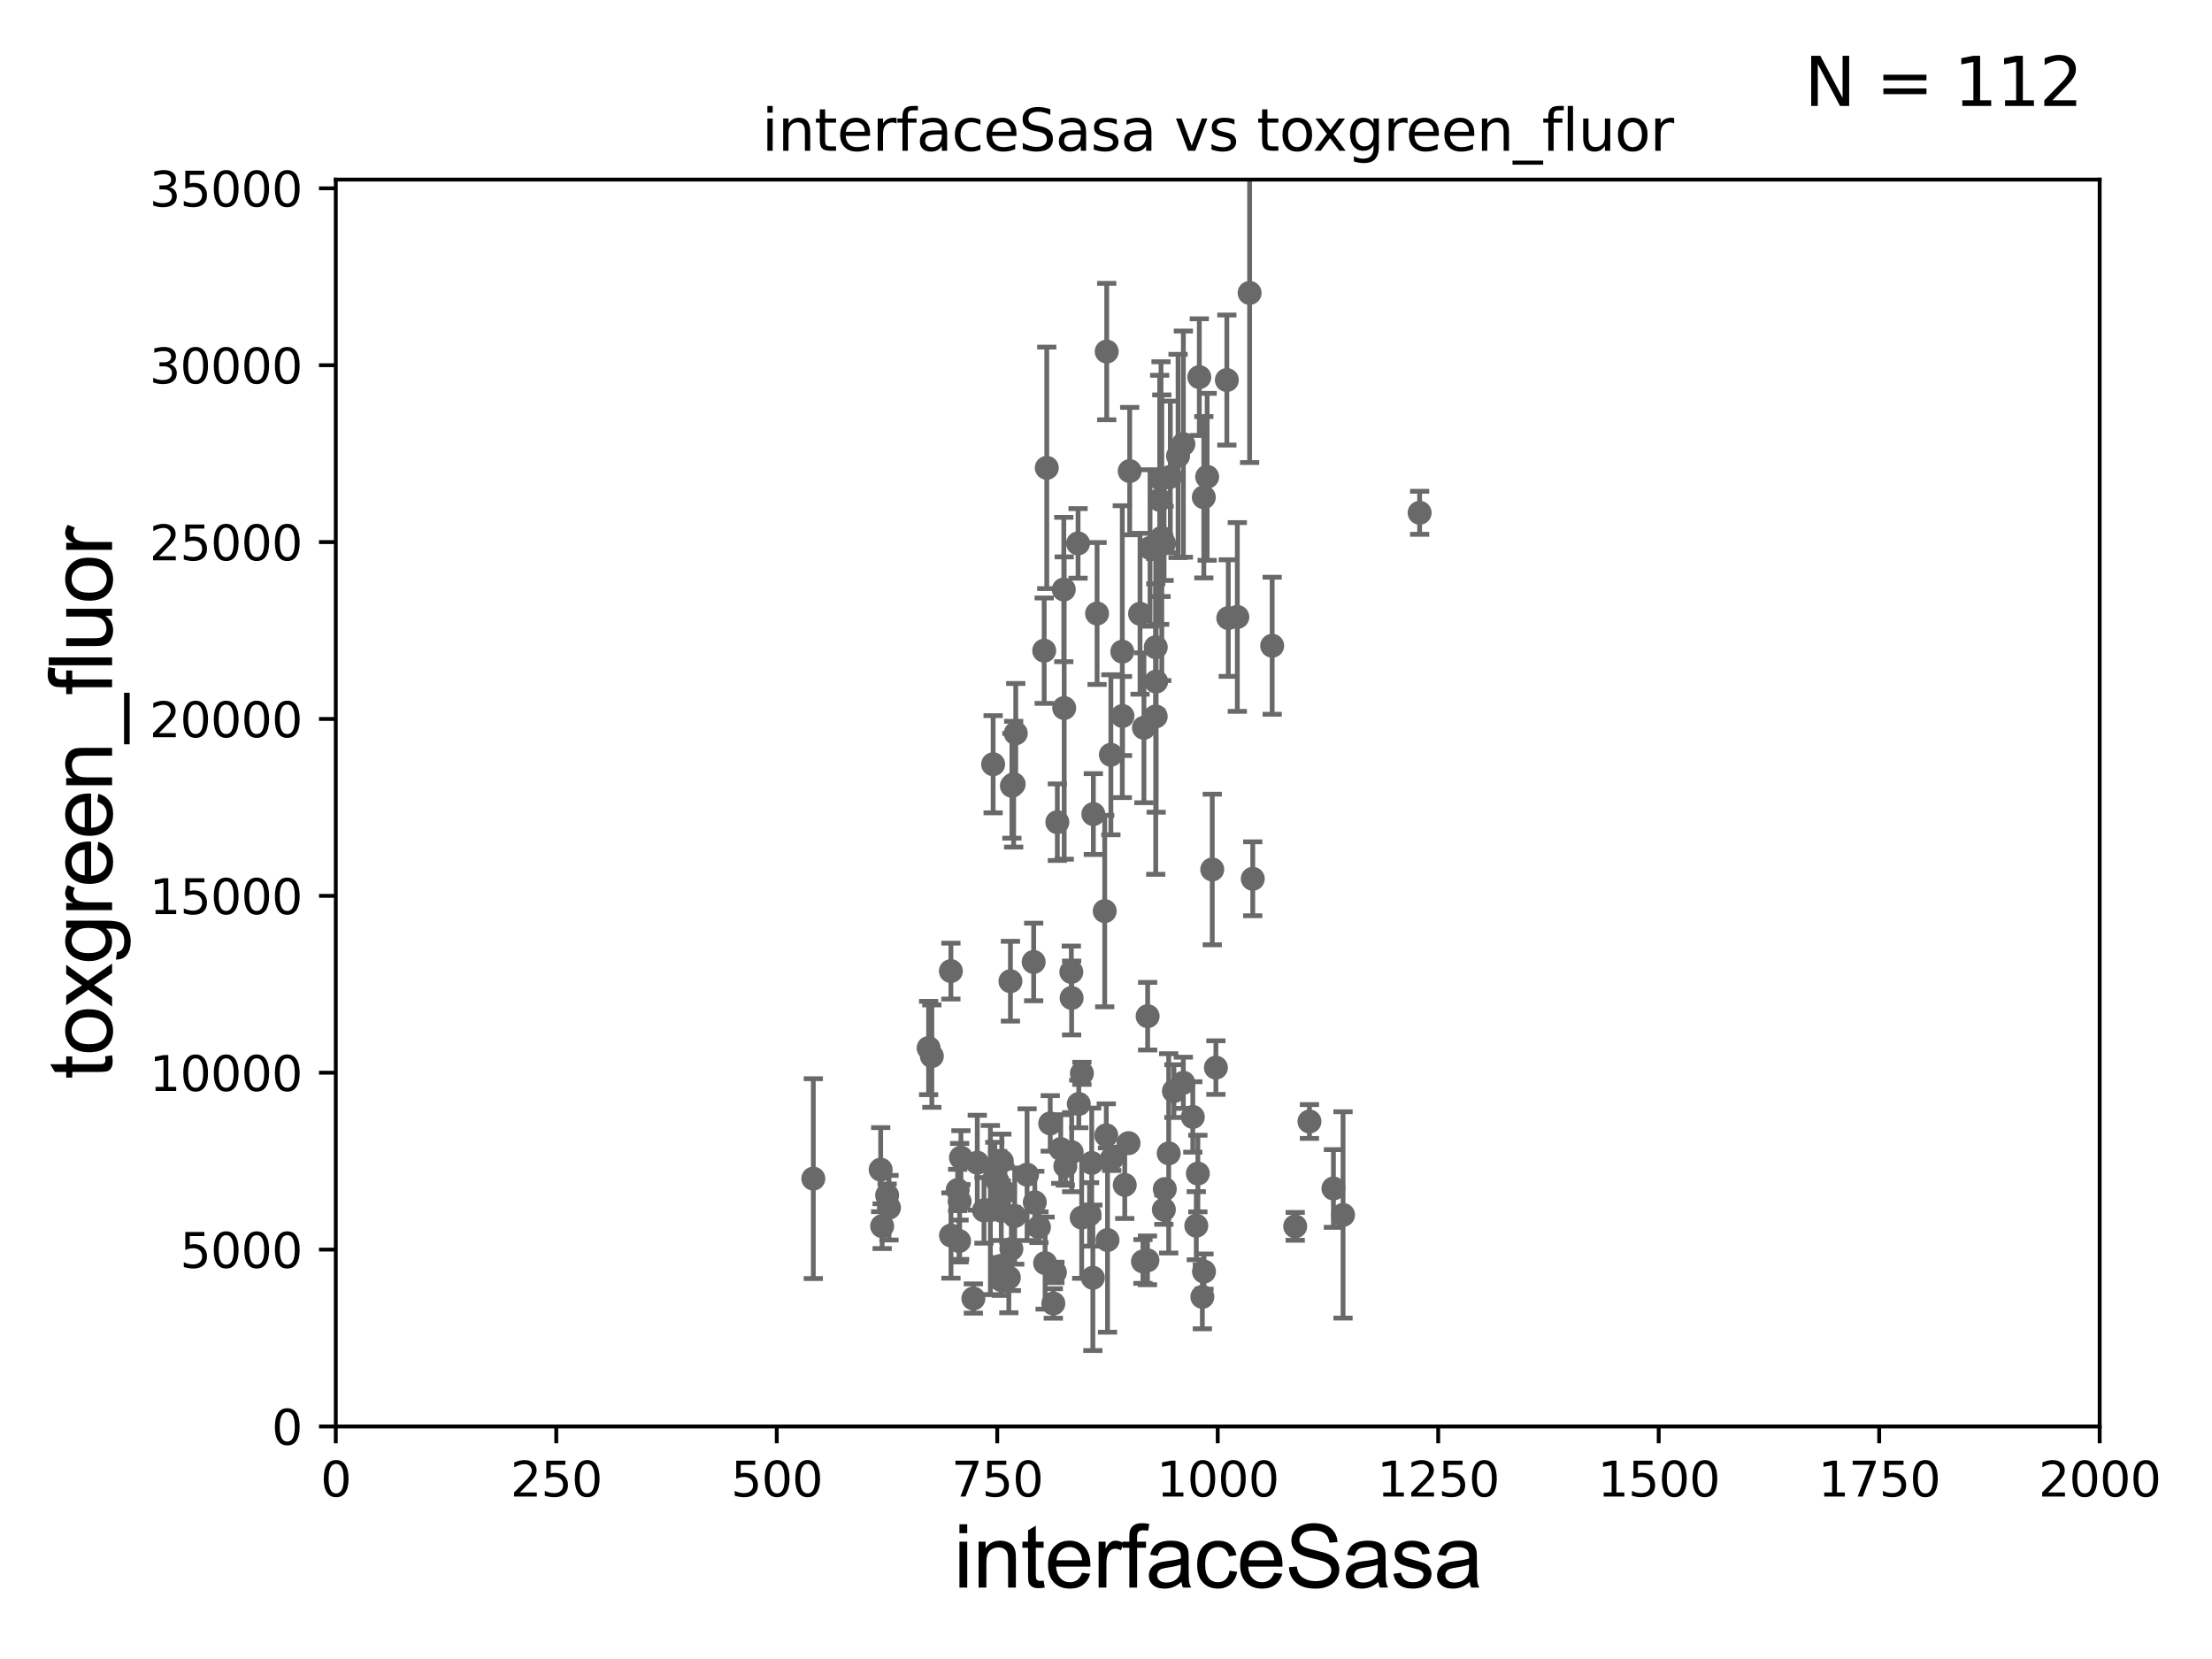 <?xml version="1.0" encoding="utf-8" standalone="no"?>
<!DOCTYPE svg PUBLIC "-//W3C//DTD SVG 1.1//EN"
  "http://www.w3.org/Graphics/SVG/1.1/DTD/svg11.dtd">
<svg xmlns:xlink="http://www.w3.org/1999/xlink" width="460.8pt" height="345.6pt" viewBox="0 0 460.8 345.6" xmlns="http://www.w3.org/2000/svg" version="1.1">
 <defs>
  <style type="text/css">*{stroke-linejoin: round; stroke-linecap: butt}</style>
 </defs>
 <g id="figure_1">
  <g id="patch_1">
   <path d="M 0 345.6 
L 460.8 345.6 
L 460.8 0 
L 0 0 
z
" style="fill: #ffffff"/>
  </g>
  <g id="axes_1">
   <g id="patch_2">
    <path d="M 69.95 297.16 
L 437.4 297.16 
L 437.4 37.411 
L 69.95 37.411 
z
" style="fill: #ffffff"/>
   </g>
   <g id="PathCollection_1">
    <defs>
     <path id="me4fa31560f" d="M 0 1.118 
C 0.297 1.118 0.581 1 0.791 0.791 
C 1 0.581 1.118 0.297 1.118 0 
C 1.118 -0.297 1 -0.581 0.791 -0.791 
C 0.581 -1 0.297 -1.118 0 -1.118 
C -0.297 -1.118 -0.581 -1 -0.791 -0.791 
C -1 -0.581 -1.118 -0.297 -1.118 0 
C -1.118 0.297 -1 0.581 -0.791 0.791 
C -0.581 1 -0.297 1.118 0 1.118 
z
" style="stroke: #696969"/>
    </defs>
    <g clip-path="url(#pe53fb7bcd2)">
     <use xlink:href="#me4fa31560f" x="245.415" y="94.978" style="fill: #696969; stroke: #696969"/>
     <use xlink:href="#me4fa31560f" x="220.972" y="239.363" style="fill: #696969; stroke: #696969"/>
     <use xlink:href="#me4fa31560f" x="242.455" y="251.989" style="fill: #696969; stroke: #696969"/>
     <use xlink:href="#me4fa31560f" x="244.546" y="227.298" style="fill: #696969; stroke: #696969"/>
     <use xlink:href="#me4fa31560f" x="221.933" y="242.931" style="fill: #696969; stroke: #696969"/>
     <use xlink:href="#me4fa31560f" x="235.099" y="238.14" style="fill: #696969; stroke: #696969"/>
     <use xlink:href="#me4fa31560f" x="210.685" y="260.171" style="fill: #696969; stroke: #696969"/>
     <use xlink:href="#me4fa31560f" x="215.333" y="200.396" style="fill: #696969; stroke: #696969"/>
     <use xlink:href="#me4fa31560f" x="208.477" y="263.714" style="fill: #696969; stroke: #696969"/>
     <use xlink:href="#me4fa31560f" x="208.583" y="252.217" style="fill: #696969; stroke: #696969"/>
     <use xlink:href="#me4fa31560f" x="260.973" y="183.067" style="fill: #696969; stroke: #696969"/>
     <use xlink:href="#me4fa31560f" x="249.839" y="78.559" style="fill: #696969; stroke: #696969"/>
     <use xlink:href="#me4fa31560f" x="279.782" y="253.09" style="fill: #696969; stroke: #696969"/>
     <use xlink:href="#me4fa31560f" x="194.122" y="220.006" style="fill: #696969; stroke: #696969"/>
     <use xlink:href="#me4fa31560f" x="217.716" y="263.125" style="fill: #696969; stroke: #696969"/>
     <use xlink:href="#me4fa31560f" x="223.252" y="240.023" style="fill: #696969; stroke: #696969"/>
     <use xlink:href="#me4fa31560f" x="239.073" y="211.691" style="fill: #696969; stroke: #696969"/>
     <use xlink:href="#me4fa31560f" x="223.241" y="207.894" style="fill: #696969; stroke: #696969"/>
     <use xlink:href="#me4fa31560f" x="219.425" y="271.534" style="fill: #696969; stroke: #696969"/>
     <use xlink:href="#me4fa31560f" x="198.087" y="202.296" style="fill: #696969; stroke: #696969"/>
     <use xlink:href="#me4fa31560f" x="240.759" y="149.245" style="fill: #696969; stroke: #696969"/>
     <use xlink:href="#me4fa31560f" x="199.79" y="258.526" style="fill: #696969; stroke: #696969"/>
     <use xlink:href="#me4fa31560f" x="242.65" y="247.701" style="fill: #696969; stroke: #696969"/>
     <use xlink:href="#me4fa31560f" x="217.523" y="135.545" style="fill: #696969; stroke: #696969"/>
     <use xlink:href="#me4fa31560f" x="183.461" y="243.659" style="fill: #696969; stroke: #696969"/>
     <use xlink:href="#me4fa31560f" x="207.237" y="245.186" style="fill: #696969; stroke: #696969"/>
     <use xlink:href="#me4fa31560f" x="211.382" y="253.333" style="fill: #696969; stroke: #696969"/>
     <use xlink:href="#me4fa31560f" x="250.813" y="264.892" style="fill: #696969; stroke: #696969"/>
     <use xlink:href="#me4fa31560f" x="207.826" y="246.116" style="fill: #696969; stroke: #696969"/>
     <use xlink:href="#me4fa31560f" x="265.018" y="134.52" style="fill: #696969; stroke: #696969"/>
     <use xlink:href="#me4fa31560f" x="210.797" y="163.697" style="fill: #696969; stroke: #696969"/>
     <use xlink:href="#me4fa31560f" x="252.534" y="181.126" style="fill: #696969; stroke: #696969"/>
     <use xlink:href="#me4fa31560f" x="240.766" y="134.821" style="fill: #696969; stroke: #696969"/>
     <use xlink:href="#me4fa31560f" x="185.192" y="251.586" style="fill: #696969; stroke: #696969"/>
     <use xlink:href="#me4fa31560f" x="215.565" y="250.46" style="fill: #696969; stroke: #696969"/>
     <use xlink:href="#me4fa31560f" x="198.107" y="257.375" style="fill: #696969; stroke: #696969"/>
     <use xlink:href="#me4fa31560f" x="184.806" y="249.006" style="fill: #696969; stroke: #696969"/>
     <use xlink:href="#me4fa31560f" x="203.588" y="242.21" style="fill: #696969; stroke: #696969"/>
     <use xlink:href="#me4fa31560f" x="221.692" y="147.5" style="fill: #696969; stroke: #696969"/>
     <use xlink:href="#me4fa31560f" x="227.663" y="266.188" style="fill: #696969; stroke: #696969"/>
     <use xlink:href="#me4fa31560f" x="218.782" y="234.029" style="fill: #696969; stroke: #696969"/>
     <use xlink:href="#me4fa31560f" x="225.381" y="223.59" style="fill: #696969; stroke: #696969"/>
     <use xlink:href="#me4fa31560f" x="210.16" y="266.141" style="fill: #696969; stroke: #696969"/>
     <use xlink:href="#me4fa31560f" x="200.182" y="241.152" style="fill: #696969; stroke: #696969"/>
     <use xlink:href="#me4fa31560f" x="204.981" y="252.144" style="fill: #696969; stroke: #696969"/>
     <use xlink:href="#me4fa31560f" x="257.759" y="128.528" style="fill: #696969; stroke: #696969"/>
     <use xlink:href="#me4fa31560f" x="208.593" y="266.663" style="fill: #696969; stroke: #696969"/>
     <use xlink:href="#me4fa31560f" x="213.959" y="244.705" style="fill: #696969; stroke: #696969"/>
     <use xlink:href="#me4fa31560f" x="233.796" y="135.749" style="fill: #696969; stroke: #696969"/>
     <use xlink:href="#me4fa31560f" x="239.034" y="262.553" style="fill: #696969; stroke: #696969"/>
     <use xlink:href="#me4fa31560f" x="231.6" y="241.396" style="fill: #696969; stroke: #696969"/>
     <use xlink:href="#me4fa31560f" x="209.327" y="248.391" style="fill: #696969; stroke: #696969"/>
     <use xlink:href="#me4fa31560f" x="199.502" y="247.897" style="fill: #696969; stroke: #696969"/>
     <use xlink:href="#me4fa31560f" x="208.701" y="241.922" style="fill: #696969; stroke: #696969"/>
     <use xlink:href="#me4fa31560f" x="224.733" y="229.976" style="fill: #696969; stroke: #696969"/>
     <use xlink:href="#me4fa31560f" x="219.752" y="265.067" style="fill: #696969; stroke: #696969"/>
     <use xlink:href="#me4fa31560f" x="230.458" y="236.498" style="fill: #696969; stroke: #696969"/>
     <use xlink:href="#me4fa31560f" x="206.313" y="252.074" style="fill: #696969; stroke: #696969"/>
     <use xlink:href="#me4fa31560f" x="227.424" y="242.266" style="fill: #696969; stroke: #696969"/>
     <use xlink:href="#me4fa31560f" x="253.297" y="222.403" style="fill: #696969; stroke: #696969"/>
     <use xlink:href="#me4fa31560f" x="227.764" y="169.586" style="fill: #696969; stroke: #696969"/>
     <use xlink:href="#me4fa31560f" x="238.303" y="151.608" style="fill: #696969; stroke: #696969"/>
     <use xlink:href="#me4fa31560f" x="255.872" y="128.754" style="fill: #696969; stroke: #696969"/>
     <use xlink:href="#me4fa31560f" x="206.886" y="159.204" style="fill: #696969; stroke: #696969"/>
     <use xlink:href="#me4fa31560f" x="193.446" y="218.317" style="fill: #696969; stroke: #696969"/>
     <use xlink:href="#me4fa31560f" x="250.473" y="270.161" style="fill: #696969; stroke: #696969"/>
     <use xlink:href="#me4fa31560f" x="216.434" y="255.652" style="fill: #696969; stroke: #696969"/>
     <use xlink:href="#me4fa31560f" x="220.265" y="171.276" style="fill: #696969; stroke: #696969"/>
     <use xlink:href="#me4fa31560f" x="249.209" y="255.336" style="fill: #696969; stroke: #696969"/>
     <use xlink:href="#me4fa31560f" x="226.976" y="252.981" style="fill: #696969; stroke: #696969"/>
     <use xlink:href="#me4fa31560f" x="231.415" y="157.235" style="fill: #696969; stroke: #696969"/>
     <use xlink:href="#me4fa31560f" x="211.6" y="152.757" style="fill: #696969; stroke: #696969"/>
     <use xlink:href="#me4fa31560f" x="224.58" y="113.2" style="fill: #696969; stroke: #696969"/>
     <use xlink:href="#me4fa31560f" x="218.064" y="97.461" style="fill: #696969; stroke: #696969"/>
     <use xlink:href="#me4fa31560f" x="277.778" y="247.581" style="fill: #696969; stroke: #696969"/>
     <use xlink:href="#me4fa31560f" x="243.8" y="99.335" style="fill: #696969; stroke: #696969"/>
     <use xlink:href="#me4fa31560f" x="260.318" y="61.025" style="fill: #696969; stroke: #696969"/>
     <use xlink:href="#me4fa31560f" x="295.735" y="106.821" style="fill: #696969; stroke: #696969"/>
     <use xlink:href="#me4fa31560f" x="210.492" y="204.402" style="fill: #696969; stroke: #696969"/>
     <use xlink:href="#me4fa31560f" x="242.497" y="113.199" style="fill: #696969; stroke: #696969"/>
     <use xlink:href="#me4fa31560f" x="223.178" y="202.474" style="fill: #696969; stroke: #696969"/>
     <use xlink:href="#me4fa31560f" x="243.462" y="240.264" style="fill: #696969; stroke: #696969"/>
     <use xlink:href="#me4fa31560f" x="202.77" y="270.503" style="fill: #696969; stroke: #696969"/>
     <use xlink:href="#me4fa31560f" x="211.165" y="163.363" style="fill: #696969; stroke: #696969"/>
     <use xlink:href="#me4fa31560f" x="237.491" y="127.858" style="fill: #696969; stroke: #696969"/>
     <use xlink:href="#me4fa31560f" x="241.584" y="104.123" style="fill: #696969; stroke: #696969"/>
     <use xlink:href="#me4fa31560f" x="238.101" y="262.787" style="fill: #696969; stroke: #696969"/>
     <use xlink:href="#me4fa31560f" x="230.548" y="73.236" style="fill: #696969; stroke: #696969"/>
     <use xlink:href="#me4fa31560f" x="248.483" y="232.681" style="fill: #696969; stroke: #696969"/>
     <use xlink:href="#me4fa31560f" x="199.91" y="250.281" style="fill: #696969; stroke: #696969"/>
     <use xlink:href="#me4fa31560f" x="228.541" y="127.804" style="fill: #696969; stroke: #696969"/>
     <use xlink:href="#me4fa31560f" x="225.335" y="253.651" style="fill: #696969; stroke: #696969"/>
     <use xlink:href="#me4fa31560f" x="251.474" y="99.328" style="fill: #696969; stroke: #696969"/>
     <use xlink:href="#me4fa31560f" x="241.861" y="99.816" style="fill: #696969; stroke: #696969"/>
     <use xlink:href="#me4fa31560f" x="246.512" y="225.561" style="fill: #696969; stroke: #696969"/>
     <use xlink:href="#me4fa31560f" x="235.336" y="98.139" style="fill: #696969; stroke: #696969"/>
     <use xlink:href="#me4fa31560f" x="272.784" y="233.628" style="fill: #696969; stroke: #696969"/>
     <use xlink:href="#me4fa31560f" x="239.578" y="114.153" style="fill: #696969; stroke: #696969"/>
     <use xlink:href="#me4fa31560f" x="269.817" y="255.474" style="fill: #696969; stroke: #696969"/>
     <use xlink:href="#me4fa31560f" x="183.769" y="255.431" style="fill: #696969; stroke: #696969"/>
     <use xlink:href="#me4fa31560f" x="242.025" y="112.022" style="fill: #696969; stroke: #696969"/>
     <use xlink:href="#me4fa31560f" x="234.305" y="246.844" style="fill: #696969; stroke: #696969"/>
     <use xlink:href="#me4fa31560f" x="246.517" y="92.52" style="fill: #696969; stroke: #696969"/>
     <use xlink:href="#me4fa31560f" x="233.833" y="149.157" style="fill: #696969; stroke: #696969"/>
     <use xlink:href="#me4fa31560f" x="230.717" y="258.322" style="fill: #696969; stroke: #696969"/>
     <use xlink:href="#me4fa31560f" x="255.575" y="79.167" style="fill: #696969; stroke: #696969"/>
     <use xlink:href="#me4fa31560f" x="249.538" y="244.473" style="fill: #696969; stroke: #696969"/>
     <use xlink:href="#me4fa31560f" x="240.851" y="141.982" style="fill: #696969; stroke: #696969"/>
     <use xlink:href="#me4fa31560f" x="169.428" y="245.529" style="fill: #696969; stroke: #696969"/>
     <use xlink:href="#me4fa31560f" x="221.608" y="122.805" style="fill: #696969; stroke: #696969"/>
     <use xlink:href="#me4fa31560f" x="230.132" y="189.796" style="fill: #696969; stroke: #696969"/>
     <use xlink:href="#me4fa31560f" x="250.776" y="103.583" style="fill: #696969; stroke: #696969"/>
    </g>
   </g>
   <g id="matplotlib.axis_1">
    <g id="xtick_1">
     <g id="line2d_1">
      <defs>
       <path id="m898da80e08" d="M 0 0 
L 0 3.5 
" style="stroke: #000000; stroke-width: 0.8"/>
      </defs>
      <g>
       <use xlink:href="#m898da80e08" x="69.95" y="297.16" style="stroke: #000000; stroke-width: 0.8"/>
      </g>
     </g>
     <g id="text_1">
      <!-- 0 -->
      <g transform="translate(66.769 311.758)scale(0.1 -0.1)">
       <defs>
        <path id="DejaVuSans-30" d="M 2034 4250 
Q 1547 4250 1301 3770 
Q 1056 3291 1056 2328 
Q 1056 1369 1301 889 
Q 1547 409 2034 409 
Q 2525 409 2770 889 
Q 3016 1369 3016 2328 
Q 3016 3291 2770 3770 
Q 2525 4250 2034 4250 
z
M 2034 4750 
Q 2819 4750 3233 4129 
Q 3647 3509 3647 2328 
Q 3647 1150 3233 529 
Q 2819 -91 2034 -91 
Q 1250 -91 836 529 
Q 422 1150 422 2328 
Q 422 3509 836 4129 
Q 1250 4750 2034 4750 
z
" transform="scale(0.016)"/>
       </defs>
       <use xlink:href="#DejaVuSans-30"/>
      </g>
     </g>
    </g>
    <g id="xtick_2">
     <g id="line2d_2">
      <g>
       <use xlink:href="#m898da80e08" x="115.881" y="297.16" style="stroke: #000000; stroke-width: 0.8"/>
      </g>
     </g>
     <g id="text_2">
      <!-- 250 -->
      <g transform="translate(106.338 311.758)scale(0.1 -0.1)">
       <defs>
        <path id="DejaVuSans-32" d="M 1228 531 
L 3431 531 
L 3431 0 
L 469 0 
L 469 531 
Q 828 903 1448 1529 
Q 2069 2156 2228 2338 
Q 2531 2678 2651 2914 
Q 2772 3150 2772 3378 
Q 2772 3750 2511 3984 
Q 2250 4219 1831 4219 
Q 1534 4219 1204 4116 
Q 875 4013 500 3803 
L 500 4441 
Q 881 4594 1212 4672 
Q 1544 4750 1819 4750 
Q 2544 4750 2975 4387 
Q 3406 4025 3406 3419 
Q 3406 3131 3298 2873 
Q 3191 2616 2906 2266 
Q 2828 2175 2409 1742 
Q 1991 1309 1228 531 
z
" transform="scale(0.016)"/>
        <path id="DejaVuSans-35" d="M 691 4666 
L 3169 4666 
L 3169 4134 
L 1269 4134 
L 1269 2991 
Q 1406 3038 1543 3061 
Q 1681 3084 1819 3084 
Q 2600 3084 3056 2656 
Q 3513 2228 3513 1497 
Q 3513 744 3044 326 
Q 2575 -91 1722 -91 
Q 1428 -91 1123 -41 
Q 819 9 494 109 
L 494 744 
Q 775 591 1075 516 
Q 1375 441 1709 441 
Q 2250 441 2565 725 
Q 2881 1009 2881 1497 
Q 2881 1984 2565 2268 
Q 2250 2553 1709 2553 
Q 1456 2553 1204 2497 
Q 953 2441 691 2322 
L 691 4666 
z
" transform="scale(0.016)"/>
       </defs>
       <use xlink:href="#DejaVuSans-32"/>
       <use xlink:href="#DejaVuSans-35" x="63.623"/>
       <use xlink:href="#DejaVuSans-30" x="127.246"/>
      </g>
     </g>
    </g>
    <g id="xtick_3">
     <g id="line2d_3">
      <g>
       <use xlink:href="#m898da80e08" x="161.812" y="297.16" style="stroke: #000000; stroke-width: 0.8"/>
      </g>
     </g>
     <g id="text_3">
      <!-- 500 -->
      <g transform="translate(152.269 311.758)scale(0.1 -0.1)">
       <use xlink:href="#DejaVuSans-35"/>
       <use xlink:href="#DejaVuSans-30" x="63.623"/>
       <use xlink:href="#DejaVuSans-30" x="127.246"/>
      </g>
     </g>
    </g>
    <g id="xtick_4">
     <g id="line2d_4">
      <g>
       <use xlink:href="#m898da80e08" x="207.744" y="297.16" style="stroke: #000000; stroke-width: 0.8"/>
      </g>
     </g>
     <g id="text_4">
      <!-- 750 -->
      <g transform="translate(198.2 311.758)scale(0.1 -0.1)">
       <defs>
        <path id="DejaVuSans-37" d="M 525 4666 
L 3525 4666 
L 3525 4397 
L 1831 0 
L 1172 0 
L 2766 4134 
L 525 4134 
L 525 4666 
z
" transform="scale(0.016)"/>
       </defs>
       <use xlink:href="#DejaVuSans-37"/>
       <use xlink:href="#DejaVuSans-35" x="63.623"/>
       <use xlink:href="#DejaVuSans-30" x="127.246"/>
      </g>
     </g>
    </g>
    <g id="xtick_5">
     <g id="line2d_5">
      <g>
       <use xlink:href="#m898da80e08" x="253.675" y="297.16" style="stroke: #000000; stroke-width: 0.8"/>
      </g>
     </g>
     <g id="text_5">
      <!-- 1000 -->
      <g transform="translate(240.95 311.758)scale(0.1 -0.1)">
       <defs>
        <path id="DejaVuSans-31" d="M 794 531 
L 1825 531 
L 1825 4091 
L 703 3866 
L 703 4441 
L 1819 4666 
L 2450 4666 
L 2450 531 
L 3481 531 
L 3481 0 
L 794 0 
L 794 531 
z
" transform="scale(0.016)"/>
       </defs>
       <use xlink:href="#DejaVuSans-31"/>
       <use xlink:href="#DejaVuSans-30" x="63.623"/>
       <use xlink:href="#DejaVuSans-30" x="127.246"/>
       <use xlink:href="#DejaVuSans-30" x="190.869"/>
      </g>
     </g>
    </g>
    <g id="xtick_6">
     <g id="line2d_6">
      <g>
       <use xlink:href="#m898da80e08" x="299.606" y="297.16" style="stroke: #000000; stroke-width: 0.8"/>
      </g>
     </g>
     <g id="text_6">
      <!-- 1250 -->
      <g transform="translate(286.881 311.758)scale(0.1 -0.1)">
       <use xlink:href="#DejaVuSans-31"/>
       <use xlink:href="#DejaVuSans-32" x="63.623"/>
       <use xlink:href="#DejaVuSans-35" x="127.246"/>
       <use xlink:href="#DejaVuSans-30" x="190.869"/>
      </g>
     </g>
    </g>
    <g id="xtick_7">
     <g id="line2d_7">
      <g>
       <use xlink:href="#m898da80e08" x="345.538" y="297.16" style="stroke: #000000; stroke-width: 0.8"/>
      </g>
     </g>
     <g id="text_7">
      <!-- 1500 -->
      <g transform="translate(332.812 311.758)scale(0.1 -0.1)">
       <use xlink:href="#DejaVuSans-31"/>
       <use xlink:href="#DejaVuSans-35" x="63.623"/>
       <use xlink:href="#DejaVuSans-30" x="127.246"/>
       <use xlink:href="#DejaVuSans-30" x="190.869"/>
      </g>
     </g>
    </g>
    <g id="xtick_8">
     <g id="line2d_8">
      <g>
       <use xlink:href="#m898da80e08" x="391.469" y="297.16" style="stroke: #000000; stroke-width: 0.8"/>
      </g>
     </g>
     <g id="text_8">
      <!-- 1750 -->
      <g transform="translate(378.744 311.758)scale(0.1 -0.1)">
       <use xlink:href="#DejaVuSans-31"/>
       <use xlink:href="#DejaVuSans-37" x="63.623"/>
       <use xlink:href="#DejaVuSans-35" x="127.246"/>
       <use xlink:href="#DejaVuSans-30" x="190.869"/>
      </g>
     </g>
    </g>
    <g id="xtick_9">
     <g id="line2d_9">
      <g>
       <use xlink:href="#m898da80e08" x="437.4" y="297.16" style="stroke: #000000; stroke-width: 0.8"/>
      </g>
     </g>
     <g id="text_9">
      <!-- 2000 -->
      <g transform="translate(424.675 311.758)scale(0.1 -0.1)">
       <use xlink:href="#DejaVuSans-32"/>
       <use xlink:href="#DejaVuSans-30" x="63.623"/>
       <use xlink:href="#DejaVuSans-30" x="127.246"/>
       <use xlink:href="#DejaVuSans-30" x="190.869"/>
      </g>
     </g>
    </g>
    <g id="text_10">
     <!-- interfaceSasa -->
     <g transform="translate(198.646 330.722)scale(0.18 -0.18)">
      <defs>
       <path id="ArialMT-69" d="M 425 3934 
L 425 4581 
L 988 4581 
L 988 3934 
L 425 3934 
z
M 425 0 
L 425 3319 
L 988 3319 
L 988 0 
L 425 0 
z
" transform="scale(0.016)"/>
       <path id="ArialMT-6e" d="M 422 0 
L 422 3319 
L 928 3319 
L 928 2847 
Q 1294 3394 1984 3394 
Q 2284 3394 2536 3286 
Q 2788 3178 2913 3003 
Q 3038 2828 3088 2588 
Q 3119 2431 3119 2041 
L 3119 0 
L 2556 0 
L 2556 2019 
Q 2556 2363 2490 2533 
Q 2425 2703 2258 2804 
Q 2091 2906 1866 2906 
Q 1506 2906 1245 2678 
Q 984 2450 984 1813 
L 984 0 
L 422 0 
z
" transform="scale(0.016)"/>
       <path id="ArialMT-74" d="M 1650 503 
L 1731 6 
Q 1494 -44 1306 -44 
Q 1000 -44 831 53 
Q 663 150 594 308 
Q 525 466 525 972 
L 525 2881 
L 113 2881 
L 113 3319 
L 525 3319 
L 525 4141 
L 1084 4478 
L 1084 3319 
L 1650 3319 
L 1650 2881 
L 1084 2881 
L 1084 941 
Q 1084 700 1114 631 
Q 1144 563 1211 522 
Q 1278 481 1403 481 
Q 1497 481 1650 503 
z
" transform="scale(0.016)"/>
       <path id="ArialMT-65" d="M 2694 1069 
L 3275 997 
Q 3138 488 2766 206 
Q 2394 -75 1816 -75 
Q 1088 -75 661 373 
Q 234 822 234 1631 
Q 234 2469 665 2931 
Q 1097 3394 1784 3394 
Q 2450 3394 2872 2941 
Q 3294 2488 3294 1666 
Q 3294 1616 3291 1516 
L 816 1516 
Q 847 969 1125 678 
Q 1403 388 1819 388 
Q 2128 388 2347 550 
Q 2566 713 2694 1069 
z
M 847 1978 
L 2700 1978 
Q 2663 2397 2488 2606 
Q 2219 2931 1791 2931 
Q 1403 2931 1139 2672 
Q 875 2413 847 1978 
z
" transform="scale(0.016)"/>
       <path id="ArialMT-72" d="M 416 0 
L 416 3319 
L 922 3319 
L 922 2816 
Q 1116 3169 1280 3281 
Q 1444 3394 1641 3394 
Q 1925 3394 2219 3213 
L 2025 2691 
Q 1819 2813 1613 2813 
Q 1428 2813 1281 2702 
Q 1134 2591 1072 2394 
Q 978 2094 978 1738 
L 978 0 
L 416 0 
z
" transform="scale(0.016)"/>
       <path id="ArialMT-66" d="M 556 0 
L 556 2881 
L 59 2881 
L 59 3319 
L 556 3319 
L 556 3672 
Q 556 4006 616 4169 
Q 697 4388 901 4523 
Q 1106 4659 1475 4659 
Q 1713 4659 2000 4603 
L 1916 4113 
Q 1741 4144 1584 4144 
Q 1328 4144 1222 4034 
Q 1116 3925 1116 3625 
L 1116 3319 
L 1763 3319 
L 1763 2881 
L 1116 2881 
L 1116 0 
L 556 0 
z
" transform="scale(0.016)"/>
       <path id="ArialMT-61" d="M 2588 409 
Q 2275 144 1986 34 
Q 1697 -75 1366 -75 
Q 819 -75 525 192 
Q 231 459 231 875 
Q 231 1119 342 1320 
Q 453 1522 633 1644 
Q 813 1766 1038 1828 
Q 1203 1872 1538 1913 
Q 2219 1994 2541 2106 
Q 2544 2222 2544 2253 
Q 2544 2597 2384 2738 
Q 2169 2928 1744 2928 
Q 1347 2928 1158 2789 
Q 969 2650 878 2297 
L 328 2372 
Q 403 2725 575 2942 
Q 747 3159 1072 3276 
Q 1397 3394 1825 3394 
Q 2250 3394 2515 3294 
Q 2781 3194 2906 3042 
Q 3031 2891 3081 2659 
Q 3109 2516 3109 2141 
L 3109 1391 
Q 3109 606 3145 398 
Q 3181 191 3288 0 
L 2700 0 
Q 2613 175 2588 409 
z
M 2541 1666 
Q 2234 1541 1622 1453 
Q 1275 1403 1131 1340 
Q 988 1278 909 1158 
Q 831 1038 831 891 
Q 831 666 1001 516 
Q 1172 366 1500 366 
Q 1825 366 2078 508 
Q 2331 650 2450 897 
Q 2541 1088 2541 1459 
L 2541 1666 
z
" transform="scale(0.016)"/>
       <path id="ArialMT-63" d="M 2588 1216 
L 3141 1144 
Q 3050 572 2676 248 
Q 2303 -75 1759 -75 
Q 1078 -75 664 370 
Q 250 816 250 1647 
Q 250 2184 428 2587 
Q 606 2991 970 3192 
Q 1334 3394 1763 3394 
Q 2303 3394 2647 3120 
Q 2991 2847 3088 2344 
L 2541 2259 
Q 2463 2594 2264 2762 
Q 2066 2931 1784 2931 
Q 1359 2931 1093 2626 
Q 828 2322 828 1663 
Q 828 994 1084 691 
Q 1341 388 1753 388 
Q 2084 388 2306 591 
Q 2528 794 2588 1216 
z
" transform="scale(0.016)"/>
       <path id="ArialMT-53" d="M 288 1472 
L 859 1522 
Q 900 1178 1048 958 
Q 1197 738 1509 602 
Q 1822 466 2213 466 
Q 2559 466 2825 569 
Q 3091 672 3220 851 
Q 3350 1031 3350 1244 
Q 3350 1459 3225 1620 
Q 3100 1781 2813 1891 
Q 2628 1963 1997 2114 
Q 1366 2266 1113 2400 
Q 784 2572 623 2826 
Q 463 3081 463 3397 
Q 463 3744 659 4045 
Q 856 4347 1234 4503 
Q 1613 4659 2075 4659 
Q 2584 4659 2973 4495 
Q 3363 4331 3572 4012 
Q 3781 3694 3797 3291 
L 3216 3247 
Q 3169 3681 2898 3903 
Q 2628 4125 2100 4125 
Q 1550 4125 1298 3923 
Q 1047 3722 1047 3438 
Q 1047 3191 1225 3031 
Q 1400 2872 2139 2705 
Q 2878 2538 3153 2413 
Q 3553 2228 3743 1945 
Q 3934 1663 3934 1294 
Q 3934 928 3725 604 
Q 3516 281 3123 101 
Q 2731 -78 2241 -78 
Q 1619 -78 1198 103 
Q 778 284 539 648 
Q 300 1013 288 1472 
z
" transform="scale(0.016)"/>
       <path id="ArialMT-73" d="M 197 991 
L 753 1078 
Q 800 744 1014 566 
Q 1228 388 1613 388 
Q 2000 388 2187 545 
Q 2375 703 2375 916 
Q 2375 1106 2209 1216 
Q 2094 1291 1634 1406 
Q 1016 1563 777 1677 
Q 538 1791 414 1992 
Q 291 2194 291 2438 
Q 291 2659 392 2848 
Q 494 3038 669 3163 
Q 800 3259 1026 3326 
Q 1253 3394 1513 3394 
Q 1903 3394 2198 3281 
Q 2494 3169 2634 2976 
Q 2775 2784 2828 2463 
L 2278 2388 
Q 2241 2644 2061 2787 
Q 1881 2931 1553 2931 
Q 1166 2931 1000 2803 
Q 834 2675 834 2503 
Q 834 2394 903 2306 
Q 972 2216 1119 2156 
Q 1203 2125 1616 2013 
Q 2213 1853 2448 1751 
Q 2684 1650 2818 1456 
Q 2953 1263 2953 975 
Q 2953 694 2789 445 
Q 2625 197 2315 61 
Q 2006 -75 1616 -75 
Q 969 -75 630 194 
Q 291 463 197 991 
z
" transform="scale(0.016)"/>
      </defs>
      <use xlink:href="#ArialMT-69"/>
      <use xlink:href="#ArialMT-6e" x="22.217"/>
      <use xlink:href="#ArialMT-74" x="77.832"/>
      <use xlink:href="#ArialMT-65" x="105.615"/>
      <use xlink:href="#ArialMT-72" x="161.23"/>
      <use xlink:href="#ArialMT-66" x="194.531"/>
      <use xlink:href="#ArialMT-61" x="222.314"/>
      <use xlink:href="#ArialMT-63" x="277.93"/>
      <use xlink:href="#ArialMT-65" x="327.93"/>
      <use xlink:href="#ArialMT-53" x="383.545"/>
      <use xlink:href="#ArialMT-61" x="450.244"/>
      <use xlink:href="#ArialMT-73" x="505.859"/>
      <use xlink:href="#ArialMT-61" x="555.859"/>
     </g>
    </g>
   </g>
   <g id="matplotlib.axis_2">
    <g id="ytick_1">
     <g id="line2d_10">
      <defs>
       <path id="m943dad91fd" d="M 0 0 
L -3.5 0 
" style="stroke: #000000; stroke-width: 0.8"/>
      </defs>
      <g>
       <use xlink:href="#m943dad91fd" x="69.95" y="297.16" style="stroke: #000000; stroke-width: 0.8"/>
      </g>
     </g>
     <g id="text_11">
      <!-- 0 -->
      <g transform="translate(56.587 300.959)scale(0.1 -0.1)">
       <use xlink:href="#DejaVuSans-30"/>
      </g>
     </g>
    </g>
    <g id="ytick_2">
     <g id="line2d_11">
      <g>
       <use xlink:href="#m943dad91fd" x="69.95" y="260.313" style="stroke: #000000; stroke-width: 0.8"/>
      </g>
     </g>
     <g id="text_12">
      <!-- 5000 -->
      <g transform="translate(37.5 264.112)scale(0.1 -0.1)">
       <use xlink:href="#DejaVuSans-35"/>
       <use xlink:href="#DejaVuSans-30" x="63.623"/>
       <use xlink:href="#DejaVuSans-30" x="127.246"/>
       <use xlink:href="#DejaVuSans-30" x="190.869"/>
      </g>
     </g>
    </g>
    <g id="ytick_3">
     <g id="line2d_12">
      <g>
       <use xlink:href="#m943dad91fd" x="69.95" y="223.467" style="stroke: #000000; stroke-width: 0.8"/>
      </g>
     </g>
     <g id="text_13">
      <!-- 10000 -->
      <g transform="translate(31.137 227.266)scale(0.1 -0.1)">
       <use xlink:href="#DejaVuSans-31"/>
       <use xlink:href="#DejaVuSans-30" x="63.623"/>
       <use xlink:href="#DejaVuSans-30" x="127.246"/>
       <use xlink:href="#DejaVuSans-30" x="190.869"/>
       <use xlink:href="#DejaVuSans-30" x="254.492"/>
      </g>
     </g>
    </g>
    <g id="ytick_4">
     <g id="line2d_13">
      <g>
       <use xlink:href="#m943dad91fd" x="69.95" y="186.62" style="stroke: #000000; stroke-width: 0.8"/>
      </g>
     </g>
     <g id="text_14">
      <!-- 15000 -->
      <g transform="translate(31.137 190.419)scale(0.1 -0.1)">
       <use xlink:href="#DejaVuSans-31"/>
       <use xlink:href="#DejaVuSans-35" x="63.623"/>
       <use xlink:href="#DejaVuSans-30" x="127.246"/>
       <use xlink:href="#DejaVuSans-30" x="190.869"/>
       <use xlink:href="#DejaVuSans-30" x="254.492"/>
      </g>
     </g>
    </g>
    <g id="ytick_5">
     <g id="line2d_14">
      <g>
       <use xlink:href="#m943dad91fd" x="69.95" y="149.773" style="stroke: #000000; stroke-width: 0.8"/>
      </g>
     </g>
     <g id="text_15">
      <!-- 20000 -->
      <g transform="translate(31.137 153.572)scale(0.1 -0.1)">
       <use xlink:href="#DejaVuSans-32"/>
       <use xlink:href="#DejaVuSans-30" x="63.623"/>
       <use xlink:href="#DejaVuSans-30" x="127.246"/>
       <use xlink:href="#DejaVuSans-30" x="190.869"/>
       <use xlink:href="#DejaVuSans-30" x="254.492"/>
      </g>
     </g>
    </g>
    <g id="ytick_6">
     <g id="line2d_15">
      <g>
       <use xlink:href="#m943dad91fd" x="69.95" y="112.926" style="stroke: #000000; stroke-width: 0.8"/>
      </g>
     </g>
     <g id="text_16">
      <!-- 25000 -->
      <g transform="translate(31.137 116.726)scale(0.1 -0.1)">
       <use xlink:href="#DejaVuSans-32"/>
       <use xlink:href="#DejaVuSans-35" x="63.623"/>
       <use xlink:href="#DejaVuSans-30" x="127.246"/>
       <use xlink:href="#DejaVuSans-30" x="190.869"/>
       <use xlink:href="#DejaVuSans-30" x="254.492"/>
      </g>
     </g>
    </g>
    <g id="ytick_7">
     <g id="line2d_16">
      <g>
       <use xlink:href="#m943dad91fd" x="69.95" y="76.08" style="stroke: #000000; stroke-width: 0.8"/>
      </g>
     </g>
     <g id="text_17">
      <!-- 30000 -->
      <g transform="translate(31.137 79.879)scale(0.1 -0.1)">
       <defs>
        <path id="DejaVuSans-33" d="M 2597 2516 
Q 3050 2419 3304 2112 
Q 3559 1806 3559 1356 
Q 3559 666 3084 287 
Q 2609 -91 1734 -91 
Q 1441 -91 1130 -33 
Q 819 25 488 141 
L 488 750 
Q 750 597 1062 519 
Q 1375 441 1716 441 
Q 2309 441 2620 675 
Q 2931 909 2931 1356 
Q 2931 1769 2642 2001 
Q 2353 2234 1838 2234 
L 1294 2234 
L 1294 2753 
L 1863 2753 
Q 2328 2753 2575 2939 
Q 2822 3125 2822 3475 
Q 2822 3834 2567 4026 
Q 2313 4219 1838 4219 
Q 1578 4219 1281 4162 
Q 984 4106 628 3988 
L 628 4550 
Q 988 4650 1302 4700 
Q 1616 4750 1894 4750 
Q 2613 4750 3031 4423 
Q 3450 4097 3450 3541 
Q 3450 3153 3228 2886 
Q 3006 2619 2597 2516 
z
" transform="scale(0.016)"/>
       </defs>
       <use xlink:href="#DejaVuSans-33"/>
       <use xlink:href="#DejaVuSans-30" x="63.623"/>
       <use xlink:href="#DejaVuSans-30" x="127.246"/>
       <use xlink:href="#DejaVuSans-30" x="190.869"/>
       <use xlink:href="#DejaVuSans-30" x="254.492"/>
      </g>
     </g>
    </g>
    <g id="ytick_8">
     <g id="line2d_17">
      <g>
       <use xlink:href="#m943dad91fd" x="69.95" y="39.233" style="stroke: #000000; stroke-width: 0.8"/>
      </g>
     </g>
     <g id="text_18">
      <!-- 35000 -->
      <g transform="translate(31.137 43.032)scale(0.1 -0.1)">
       <use xlink:href="#DejaVuSans-33"/>
       <use xlink:href="#DejaVuSans-35" x="63.623"/>
       <use xlink:href="#DejaVuSans-30" x="127.246"/>
       <use xlink:href="#DejaVuSans-30" x="190.869"/>
       <use xlink:href="#DejaVuSans-30" x="254.492"/>
      </g>
     </g>
    </g>
    <g id="text_19">
     <!-- toxgreen_fluor -->
     <g transform="translate(23.349 224.818)rotate(-90)scale(0.18 -0.18)">
      <defs>
       <path id="ArialMT-6f" d="M 213 1659 
Q 213 2581 725 3025 
Q 1153 3394 1769 3394 
Q 2453 3394 2887 2945 
Q 3322 2497 3322 1706 
Q 3322 1066 3130 698 
Q 2938 331 2570 128 
Q 2203 -75 1769 -75 
Q 1072 -75 642 372 
Q 213 819 213 1659 
z
M 791 1659 
Q 791 1022 1069 705 
Q 1347 388 1769 388 
Q 2188 388 2466 706 
Q 2744 1025 2744 1678 
Q 2744 2294 2464 2611 
Q 2184 2928 1769 2928 
Q 1347 2928 1069 2612 
Q 791 2297 791 1659 
z
" transform="scale(0.016)"/>
       <path id="ArialMT-78" d="M 47 0 
L 1259 1725 
L 138 3319 
L 841 3319 
L 1350 2541 
Q 1494 2319 1581 2169 
Q 1719 2375 1834 2534 
L 2394 3319 
L 3066 3319 
L 1919 1756 
L 3153 0 
L 2463 0 
L 1781 1031 
L 1600 1309 
L 728 0 
L 47 0 
z
" transform="scale(0.016)"/>
       <path id="ArialMT-67" d="M 319 -275 
L 866 -356 
Q 900 -609 1056 -725 
Q 1266 -881 1628 -881 
Q 2019 -881 2231 -725 
Q 2444 -569 2519 -288 
Q 2563 -116 2559 434 
Q 2191 0 1641 0 
Q 956 0 581 494 
Q 206 988 206 1678 
Q 206 2153 378 2554 
Q 550 2956 876 3175 
Q 1203 3394 1644 3394 
Q 2231 3394 2613 2919 
L 2613 3319 
L 3131 3319 
L 3131 450 
Q 3131 -325 2973 -648 
Q 2816 -972 2473 -1159 
Q 2131 -1347 1631 -1347 
Q 1038 -1347 672 -1080 
Q 306 -813 319 -275 
z
M 784 1719 
Q 784 1066 1043 766 
Q 1303 466 1694 466 
Q 2081 466 2343 764 
Q 2606 1063 2606 1700 
Q 2606 2309 2336 2618 
Q 2066 2928 1684 2928 
Q 1309 2928 1046 2623 
Q 784 2319 784 1719 
z
" transform="scale(0.016)"/>
       <path id="ArialMT-5f" d="M -97 -1272 
L -97 -866 
L 3631 -866 
L 3631 -1272 
L -97 -1272 
z
" transform="scale(0.016)"/>
       <path id="ArialMT-6c" d="M 409 0 
L 409 4581 
L 972 4581 
L 972 0 
L 409 0 
z
" transform="scale(0.016)"/>
       <path id="ArialMT-75" d="M 2597 0 
L 2597 488 
Q 2209 -75 1544 -75 
Q 1250 -75 995 37 
Q 741 150 617 320 
Q 494 491 444 738 
Q 409 903 409 1263 
L 409 3319 
L 972 3319 
L 972 1478 
Q 972 1038 1006 884 
Q 1059 663 1231 536 
Q 1403 409 1656 409 
Q 1909 409 2131 539 
Q 2353 669 2445 892 
Q 2538 1116 2538 1541 
L 2538 3319 
L 3100 3319 
L 3100 0 
L 2597 0 
z
" transform="scale(0.016)"/>
      </defs>
      <use xlink:href="#ArialMT-74"/>
      <use xlink:href="#ArialMT-6f" x="27.783"/>
      <use xlink:href="#ArialMT-78" x="83.398"/>
      <use xlink:href="#ArialMT-67" x="133.398"/>
      <use xlink:href="#ArialMT-72" x="189.014"/>
      <use xlink:href="#ArialMT-65" x="222.314"/>
      <use xlink:href="#ArialMT-65" x="277.93"/>
      <use xlink:href="#ArialMT-6e" x="333.545"/>
      <use xlink:href="#ArialMT-5f" x="389.16"/>
      <use xlink:href="#ArialMT-66" x="444.775"/>
      <use xlink:href="#ArialMT-6c" x="472.559"/>
      <use xlink:href="#ArialMT-75" x="494.775"/>
      <use xlink:href="#ArialMT-6f" x="550.391"/>
      <use xlink:href="#ArialMT-72" x="606.006"/>
     </g>
    </g>
   </g>
   <g id="LineCollection_1">
    <path d="M 245.415 116.151 
L 245.415 73.806 
" clip-path="url(#pe53fb7bcd2)" style="fill: none; stroke: #696969"/>
    <path d="M 220.972 246.513 
L 220.972 232.212 
" clip-path="url(#pe53fb7bcd2)" style="fill: none; stroke: #696969"/>
    <path d="M 242.455 255.044 
L 242.455 248.934 
" clip-path="url(#pe53fb7bcd2)" style="fill: none; stroke: #696969"/>
    <path d="M 244.546 232.792 
L 244.546 221.803 
" clip-path="url(#pe53fb7bcd2)" style="fill: none; stroke: #696969"/>
    <path d="M 221.933 246.895 
L 221.933 238.966 
" clip-path="url(#pe53fb7bcd2)" style="fill: none; stroke: #696969"/>
    <path d="M 235.099 238.976 
L 235.099 237.303 
" clip-path="url(#pe53fb7bcd2)" style="fill: none; stroke: #696969"/>
    <path d="M 210.685 268.84 
L 210.685 251.501 
" clip-path="url(#pe53fb7bcd2)" style="fill: none; stroke: #696969"/>
    <path d="M 215.333 208.478 
L 215.333 192.314 
" clip-path="url(#pe53fb7bcd2)" style="fill: none; stroke: #696969"/>
    <path d="M 208.477 265.447 
L 208.477 261.981 
" clip-path="url(#pe53fb7bcd2)" style="fill: none; stroke: #696969"/>
    <path d="M 208.583 258.412 
L 208.583 246.023 
" clip-path="url(#pe53fb7bcd2)" style="fill: none; stroke: #696969"/>
    <path d="M 260.973 190.762 
L 260.973 175.372 
" clip-path="url(#pe53fb7bcd2)" style="fill: none; stroke: #696969"/>
    <path d="M 249.839 90.71 
L 249.839 66.407 
" clip-path="url(#pe53fb7bcd2)" style="fill: none; stroke: #696969"/>
    <path d="M 279.782 274.582 
L 279.782 231.597 
" clip-path="url(#pe53fb7bcd2)" style="fill: none; stroke: #696969"/>
    <path d="M 194.122 230.674 
L 194.122 209.338 
" clip-path="url(#pe53fb7bcd2)" style="fill: none; stroke: #696969"/>
    <path d="M 217.716 272.716 
L 217.716 253.533 
" clip-path="url(#pe53fb7bcd2)" style="fill: none; stroke: #696969"/>
    <path d="M 223.252 248.26 
L 223.252 231.786 
" clip-path="url(#pe53fb7bcd2)" style="fill: none; stroke: #696969"/>
    <path d="M 239.073 218.73 
L 239.073 204.652 
" clip-path="url(#pe53fb7bcd2)" style="fill: none; stroke: #696969"/>
    <path d="M 223.241 215.59 
L 223.241 200.198 
" clip-path="url(#pe53fb7bcd2)" style="fill: none; stroke: #696969"/>
    <path d="M 219.425 274.604 
L 219.425 268.463 
" clip-path="url(#pe53fb7bcd2)" style="fill: none; stroke: #696969"/>
    <path d="M 198.087 208.116 
L 198.087 196.477 
" clip-path="url(#pe53fb7bcd2)" style="fill: none; stroke: #696969"/>
    <path d="M 240.759 182.133 
L 240.759 116.358 
" clip-path="url(#pe53fb7bcd2)" style="fill: none; stroke: #696969"/>
    <path d="M 199.79 262.89 
L 199.79 254.161 
" clip-path="url(#pe53fb7bcd2)" style="fill: none; stroke: #696969"/>
    <path d="M 242.65 248.617 
L 242.65 246.784 
" clip-path="url(#pe53fb7bcd2)" style="fill: none; stroke: #696969"/>
    <path d="M 217.523 146.524 
L 217.523 124.566 
" clip-path="url(#pe53fb7bcd2)" style="fill: none; stroke: #696969"/>
    <path d="M 183.461 252.411 
L 183.461 234.907 
" clip-path="url(#pe53fb7bcd2)" style="fill: none; stroke: #696969"/>
    <path d="M 207.237 252.405 
L 207.237 237.966 
" clip-path="url(#pe53fb7bcd2)" style="fill: none; stroke: #696969"/>
    <path d="M 211.382 263.354 
L 211.382 243.313 
" clip-path="url(#pe53fb7bcd2)" style="fill: none; stroke: #696969"/>
    <path d="M 250.813 268.557 
L 250.813 261.227 
" clip-path="url(#pe53fb7bcd2)" style="fill: none; stroke: #696969"/>
    <path d="M 207.826 252.373 
L 207.826 239.859 
" clip-path="url(#pe53fb7bcd2)" style="fill: none; stroke: #696969"/>
    <path d="M 265.018 148.791 
L 265.018 120.248 
" clip-path="url(#pe53fb7bcd2)" style="fill: none; stroke: #696969"/>
    <path d="M 210.797 174.604 
L 210.797 152.79 
" clip-path="url(#pe53fb7bcd2)" style="fill: none; stroke: #696969"/>
    <path d="M 252.534 196.817 
L 252.534 165.436 
" clip-path="url(#pe53fb7bcd2)" style="fill: none; stroke: #696969"/>
    <path d="M 240.766 148.013 
L 240.766 121.628 
" clip-path="url(#pe53fb7bcd2)" style="fill: none; stroke: #696969"/>
    <path d="M 185.192 258.313 
L 185.192 244.858 
" clip-path="url(#pe53fb7bcd2)" style="fill: none; stroke: #696969"/>
    <path d="M 215.565 256.922 
L 215.565 243.998 
" clip-path="url(#pe53fb7bcd2)" style="fill: none; stroke: #696969"/>
    <path d="M 198.107 266.261 
L 198.107 248.49 
" clip-path="url(#pe53fb7bcd2)" style="fill: none; stroke: #696969"/>
    <path d="M 184.806 251.356 
L 184.806 246.655 
" clip-path="url(#pe53fb7bcd2)" style="fill: none; stroke: #696969"/>
    <path d="M 203.588 252.089 
L 203.588 232.331 
" clip-path="url(#pe53fb7bcd2)" style="fill: none; stroke: #696969"/>
    <path d="M 221.692 178.987 
L 221.692 116.012 
" clip-path="url(#pe53fb7bcd2)" style="fill: none; stroke: #696969"/>
    <path d="M 227.663 281.34 
L 227.663 251.037 
" clip-path="url(#pe53fb7bcd2)" style="fill: none; stroke: #696969"/>
    <path d="M 218.782 239.807 
L 218.782 228.251 
" clip-path="url(#pe53fb7bcd2)" style="fill: none; stroke: #696969"/>
    <path d="M 225.381 225.89 
L 225.381 221.289 
" clip-path="url(#pe53fb7bcd2)" style="fill: none; stroke: #696969"/>
    <path d="M 210.16 273.47 
L 210.16 258.811 
" clip-path="url(#pe53fb7bcd2)" style="fill: none; stroke: #696969"/>
    <path d="M 200.182 246.758 
L 200.182 235.545 
" clip-path="url(#pe53fb7bcd2)" style="fill: none; stroke: #696969"/>
    <path d="M 204.981 258.98 
L 204.981 245.307 
" clip-path="url(#pe53fb7bcd2)" style="fill: none; stroke: #696969"/>
    <path d="M 257.759 148.187 
L 257.759 108.869 
" clip-path="url(#pe53fb7bcd2)" style="fill: none; stroke: #696969"/>
    <path d="M 208.593 269.855 
L 208.593 263.471 
" clip-path="url(#pe53fb7bcd2)" style="fill: none; stroke: #696969"/>
    <path d="M 213.959 258.426 
L 213.959 230.985 
" clip-path="url(#pe53fb7bcd2)" style="fill: none; stroke: #696969"/>
    <path d="M 233.796 166.151 
L 233.796 105.348 
" clip-path="url(#pe53fb7bcd2)" style="fill: none; stroke: #696969"/>
    <path d="M 239.034 267.631 
L 239.034 257.474 
" clip-path="url(#pe53fb7bcd2)" style="fill: none; stroke: #696969"/>
    <path d="M 231.6 243.837 
L 231.6 238.955 
" clip-path="url(#pe53fb7bcd2)" style="fill: none; stroke: #696969"/>
    <path d="M 209.327 253.88 
L 209.327 242.903 
" clip-path="url(#pe53fb7bcd2)" style="fill: none; stroke: #696969"/>
    <path d="M 199.502 252.204 
L 199.502 243.591 
" clip-path="url(#pe53fb7bcd2)" style="fill: none; stroke: #696969"/>
    <path d="M 208.701 247.585 
L 208.701 236.259 
" clip-path="url(#pe53fb7bcd2)" style="fill: none; stroke: #696969"/>
    <path d="M 224.733 234.931 
L 224.733 225.021 
" clip-path="url(#pe53fb7bcd2)" style="fill: none; stroke: #696969"/>
    <path d="M 219.752 267.194 
L 219.752 262.94 
" clip-path="url(#pe53fb7bcd2)" style="fill: none; stroke: #696969"/>
    <path d="M 230.458 243.044 
L 230.458 229.951 
" clip-path="url(#pe53fb7bcd2)" style="fill: none; stroke: #696969"/>
    <path d="M 206.313 269.683 
L 206.313 234.465 
" clip-path="url(#pe53fb7bcd2)" style="fill: none; stroke: #696969"/>
    <path d="M 227.424 253.693 
L 227.424 230.838 
" clip-path="url(#pe53fb7bcd2)" style="fill: none; stroke: #696969"/>
    <path d="M 253.297 227.988 
L 253.297 216.818 
" clip-path="url(#pe53fb7bcd2)" style="fill: none; stroke: #696969"/>
    <path d="M 227.764 178.005 
L 227.764 161.167 
" clip-path="url(#pe53fb7bcd2)" style="fill: none; stroke: #696969"/>
    <path d="M 238.303 167.218 
L 238.303 135.999 
" clip-path="url(#pe53fb7bcd2)" style="fill: none; stroke: #696969"/>
    <path d="M 255.872 140.897 
L 255.872 116.611 
" clip-path="url(#pe53fb7bcd2)" style="fill: none; stroke: #696969"/>
    <path d="M 206.886 169.327 
L 206.886 149.081 
" clip-path="url(#pe53fb7bcd2)" style="fill: none; stroke: #696969"/>
    <path d="M 193.446 228.039 
L 193.446 208.594 
" clip-path="url(#pe53fb7bcd2)" style="fill: none; stroke: #696969"/>
    <path d="M 250.473 276.811 
L 250.473 263.511 
" clip-path="url(#pe53fb7bcd2)" style="fill: none; stroke: #696969"/>
    <path d="M 216.434 258.851 
L 216.434 252.452 
" clip-path="url(#pe53fb7bcd2)" style="fill: none; stroke: #696969"/>
    <path d="M 220.265 179.252 
L 220.265 163.3 
" clip-path="url(#pe53fb7bcd2)" style="fill: none; stroke: #696969"/>
    <path d="M 249.209 262.431 
L 249.209 248.241 
" clip-path="url(#pe53fb7bcd2)" style="fill: none; stroke: #696969"/>
    <path d="M 226.976 259.587 
L 226.976 246.375 
" clip-path="url(#pe53fb7bcd2)" style="fill: none; stroke: #696969"/>
    <path d="M 231.415 173.908 
L 231.415 140.562 
" clip-path="url(#pe53fb7bcd2)" style="fill: none; stroke: #696969"/>
    <path d="M 211.6 163.132 
L 211.6 142.383 
" clip-path="url(#pe53fb7bcd2)" style="fill: none; stroke: #696969"/>
    <path d="M 224.58 120.445 
L 224.58 105.956 
" clip-path="url(#pe53fb7bcd2)" style="fill: none; stroke: #696969"/>
    <path d="M 218.064 122.618 
L 218.064 72.305 
" clip-path="url(#pe53fb7bcd2)" style="fill: none; stroke: #696969"/>
    <path d="M 277.778 255.675 
L 277.778 239.488 
" clip-path="url(#pe53fb7bcd2)" style="fill: none; stroke: #696969"/>
    <path d="M 243.8 115.11 
L 243.8 83.56 
" clip-path="url(#pe53fb7bcd2)" style="fill: none; stroke: #696969"/>
    <path d="M 260.318 96.355 
L 260.318 25.695 
" clip-path="url(#pe53fb7bcd2)" style="fill: none; stroke: #696969"/>
    <path d="M 295.735 111.305 
L 295.735 102.337 
" clip-path="url(#pe53fb7bcd2)" style="fill: none; stroke: #696969"/>
    <path d="M 210.492 212.713 
L 210.492 196.092 
" clip-path="url(#pe53fb7bcd2)" style="fill: none; stroke: #696969"/>
    <path d="M 242.497 120.924 
L 242.497 105.473 
" clip-path="url(#pe53fb7bcd2)" style="fill: none; stroke: #696969"/>
    <path d="M 223.178 207.86 
L 223.178 197.089 
" clip-path="url(#pe53fb7bcd2)" style="fill: none; stroke: #696969"/>
    <path d="M 243.462 261.026 
L 243.462 219.503 
" clip-path="url(#pe53fb7bcd2)" style="fill: none; stroke: #696969"/>
    <path d="M 202.77 273.548 
L 202.77 267.458 
" clip-path="url(#pe53fb7bcd2)" style="fill: none; stroke: #696969"/>
    <path d="M 211.165 176.463 
L 211.165 150.262 
" clip-path="url(#pe53fb7bcd2)" style="fill: none; stroke: #696969"/>
    <path d="M 237.491 144.611 
L 237.491 111.105 
" clip-path="url(#pe53fb7bcd2)" style="fill: none; stroke: #696969"/>
    <path d="M 241.584 130.062 
L 241.584 78.185 
" clip-path="url(#pe53fb7bcd2)" style="fill: none; stroke: #696969"/>
    <path d="M 238.101 267.343 
L 238.101 258.23 
" clip-path="url(#pe53fb7bcd2)" style="fill: none; stroke: #696969"/>
    <path d="M 230.548 87.444 
L 230.548 59.027 
" clip-path="url(#pe53fb7bcd2)" style="fill: none; stroke: #696969"/>
    <path d="M 248.483 240.017 
L 248.483 225.346 
" clip-path="url(#pe53fb7bcd2)" style="fill: none; stroke: #696969"/>
    <path d="M 199.91 262.356 
L 199.91 238.205 
" clip-path="url(#pe53fb7bcd2)" style="fill: none; stroke: #696969"/>
    <path d="M 228.541 142.585 
L 228.541 113.023 
" clip-path="url(#pe53fb7bcd2)" style="fill: none; stroke: #696969"/>
    <path d="M 225.335 266.292 
L 225.335 241.009 
" clip-path="url(#pe53fb7bcd2)" style="fill: none; stroke: #696969"/>
    <path d="M 251.474 116.714 
L 251.474 81.941 
" clip-path="url(#pe53fb7bcd2)" style="fill: none; stroke: #696969"/>
    <path d="M 241.861 124.269 
L 241.861 75.362 
" clip-path="url(#pe53fb7bcd2)" style="fill: none; stroke: #696969"/>
    <path d="M 246.512 230.894 
L 246.512 220.228 
" clip-path="url(#pe53fb7bcd2)" style="fill: none; stroke: #696969"/>
    <path d="M 235.336 111.411 
L 235.336 84.868 
" clip-path="url(#pe53fb7bcd2)" style="fill: none; stroke: #696969"/>
    <path d="M 272.784 237.151 
L 272.784 230.105 
" clip-path="url(#pe53fb7bcd2)" style="fill: none; stroke: #696969"/>
    <path d="M 239.578 130.45 
L 239.578 97.856 
" clip-path="url(#pe53fb7bcd2)" style="fill: none; stroke: #696969"/>
    <path d="M 269.817 258.374 
L 269.817 252.573 
" clip-path="url(#pe53fb7bcd2)" style="fill: none; stroke: #696969"/>
    <path d="M 183.769 260.092 
L 183.769 250.77 
" clip-path="url(#pe53fb7bcd2)" style="fill: none; stroke: #696969"/>
    <path d="M 242.025 141.774 
L 242.025 82.269 
" clip-path="url(#pe53fb7bcd2)" style="fill: none; stroke: #696969"/>
    <path d="M 234.305 253.824 
L 234.305 239.865 
" clip-path="url(#pe53fb7bcd2)" style="fill: none; stroke: #696969"/>
    <path d="M 246.517 116.081 
L 246.517 68.96 
" clip-path="url(#pe53fb7bcd2)" style="fill: none; stroke: #696969"/>
    <path d="M 233.833 157.392 
L 233.833 140.923 
" clip-path="url(#pe53fb7bcd2)" style="fill: none; stroke: #696969"/>
    <path d="M 230.717 277.515 
L 230.717 239.129 
" clip-path="url(#pe53fb7bcd2)" style="fill: none; stroke: #696969"/>
    <path d="M 255.575 92.714 
L 255.575 65.62 
" clip-path="url(#pe53fb7bcd2)" style="fill: none; stroke: #696969"/>
    <path d="M 249.538 252.453 
L 249.538 236.492 
" clip-path="url(#pe53fb7bcd2)" style="fill: none; stroke: #696969"/>
    <path d="M 240.851 169.197 
L 240.851 114.767 
" clip-path="url(#pe53fb7bcd2)" style="fill: none; stroke: #696969"/>
    <path d="M 169.428 266.341 
L 169.428 224.717 
" clip-path="url(#pe53fb7bcd2)" style="fill: none; stroke: #696969"/>
    <path d="M 221.608 137.84 
L 221.608 107.77 
" clip-path="url(#pe53fb7bcd2)" style="fill: none; stroke: #696969"/>
    <path d="M 230.132 209.736 
L 230.132 169.856 
" clip-path="url(#pe53fb7bcd2)" style="fill: none; stroke: #696969"/>
    <path d="M 250.776 120.391 
L 250.776 86.776 
" clip-path="url(#pe53fb7bcd2)" style="fill: none; stroke: #696969"/>
   </g>
   <g id="line2d_18">
    <defs>
     <path id="ma64d17ada8" d="M 2 0 
L -2 -0 
" style="stroke: #696969"/>
    </defs>
    <g clip-path="url(#pe53fb7bcd2)">
     <use xlink:href="#ma64d17ada8" x="245.415" y="116.151" style="fill: #696969; stroke: #696969"/>
     <use xlink:href="#ma64d17ada8" x="220.972" y="246.513" style="fill: #696969; stroke: #696969"/>
     <use xlink:href="#ma64d17ada8" x="242.455" y="255.044" style="fill: #696969; stroke: #696969"/>
     <use xlink:href="#ma64d17ada8" x="244.546" y="232.792" style="fill: #696969; stroke: #696969"/>
     <use xlink:href="#ma64d17ada8" x="221.933" y="246.895" style="fill: #696969; stroke: #696969"/>
     <use xlink:href="#ma64d17ada8" x="235.099" y="238.976" style="fill: #696969; stroke: #696969"/>
     <use xlink:href="#ma64d17ada8" x="210.685" y="268.84" style="fill: #696969; stroke: #696969"/>
     <use xlink:href="#ma64d17ada8" x="215.333" y="208.478" style="fill: #696969; stroke: #696969"/>
     <use xlink:href="#ma64d17ada8" x="208.477" y="265.447" style="fill: #696969; stroke: #696969"/>
     <use xlink:href="#ma64d17ada8" x="208.583" y="258.412" style="fill: #696969; stroke: #696969"/>
     <use xlink:href="#ma64d17ada8" x="260.973" y="190.762" style="fill: #696969; stroke: #696969"/>
     <use xlink:href="#ma64d17ada8" x="249.839" y="90.71" style="fill: #696969; stroke: #696969"/>
     <use xlink:href="#ma64d17ada8" x="279.782" y="274.582" style="fill: #696969; stroke: #696969"/>
     <use xlink:href="#ma64d17ada8" x="194.122" y="230.674" style="fill: #696969; stroke: #696969"/>
     <use xlink:href="#ma64d17ada8" x="217.716" y="272.716" style="fill: #696969; stroke: #696969"/>
     <use xlink:href="#ma64d17ada8" x="223.252" y="248.26" style="fill: #696969; stroke: #696969"/>
     <use xlink:href="#ma64d17ada8" x="239.073" y="218.73" style="fill: #696969; stroke: #696969"/>
     <use xlink:href="#ma64d17ada8" x="223.241" y="215.59" style="fill: #696969; stroke: #696969"/>
     <use xlink:href="#ma64d17ada8" x="219.425" y="274.604" style="fill: #696969; stroke: #696969"/>
     <use xlink:href="#ma64d17ada8" x="198.087" y="208.116" style="fill: #696969; stroke: #696969"/>
     <use xlink:href="#ma64d17ada8" x="240.759" y="182.133" style="fill: #696969; stroke: #696969"/>
     <use xlink:href="#ma64d17ada8" x="199.79" y="262.89" style="fill: #696969; stroke: #696969"/>
     <use xlink:href="#ma64d17ada8" x="242.65" y="248.617" style="fill: #696969; stroke: #696969"/>
     <use xlink:href="#ma64d17ada8" x="217.523" y="146.524" style="fill: #696969; stroke: #696969"/>
     <use xlink:href="#ma64d17ada8" x="183.461" y="252.411" style="fill: #696969; stroke: #696969"/>
     <use xlink:href="#ma64d17ada8" x="207.237" y="252.405" style="fill: #696969; stroke: #696969"/>
     <use xlink:href="#ma64d17ada8" x="211.382" y="263.354" style="fill: #696969; stroke: #696969"/>
     <use xlink:href="#ma64d17ada8" x="250.813" y="268.557" style="fill: #696969; stroke: #696969"/>
     <use xlink:href="#ma64d17ada8" x="207.826" y="252.373" style="fill: #696969; stroke: #696969"/>
     <use xlink:href="#ma64d17ada8" x="265.018" y="148.791" style="fill: #696969; stroke: #696969"/>
     <use xlink:href="#ma64d17ada8" x="210.797" y="174.604" style="fill: #696969; stroke: #696969"/>
     <use xlink:href="#ma64d17ada8" x="252.534" y="196.817" style="fill: #696969; stroke: #696969"/>
     <use xlink:href="#ma64d17ada8" x="240.766" y="148.013" style="fill: #696969; stroke: #696969"/>
     <use xlink:href="#ma64d17ada8" x="185.192" y="258.313" style="fill: #696969; stroke: #696969"/>
     <use xlink:href="#ma64d17ada8" x="215.565" y="256.922" style="fill: #696969; stroke: #696969"/>
     <use xlink:href="#ma64d17ada8" x="198.107" y="266.261" style="fill: #696969; stroke: #696969"/>
     <use xlink:href="#ma64d17ada8" x="184.806" y="251.356" style="fill: #696969; stroke: #696969"/>
     <use xlink:href="#ma64d17ada8" x="203.588" y="252.089" style="fill: #696969; stroke: #696969"/>
     <use xlink:href="#ma64d17ada8" x="221.692" y="178.987" style="fill: #696969; stroke: #696969"/>
     <use xlink:href="#ma64d17ada8" x="227.663" y="281.34" style="fill: #696969; stroke: #696969"/>
     <use xlink:href="#ma64d17ada8" x="218.782" y="239.807" style="fill: #696969; stroke: #696969"/>
     <use xlink:href="#ma64d17ada8" x="225.381" y="225.89" style="fill: #696969; stroke: #696969"/>
     <use xlink:href="#ma64d17ada8" x="210.16" y="273.47" style="fill: #696969; stroke: #696969"/>
     <use xlink:href="#ma64d17ada8" x="200.182" y="246.758" style="fill: #696969; stroke: #696969"/>
     <use xlink:href="#ma64d17ada8" x="204.981" y="258.98" style="fill: #696969; stroke: #696969"/>
     <use xlink:href="#ma64d17ada8" x="257.759" y="148.187" style="fill: #696969; stroke: #696969"/>
     <use xlink:href="#ma64d17ada8" x="208.593" y="269.855" style="fill: #696969; stroke: #696969"/>
     <use xlink:href="#ma64d17ada8" x="213.959" y="258.426" style="fill: #696969; stroke: #696969"/>
     <use xlink:href="#ma64d17ada8" x="233.796" y="166.151" style="fill: #696969; stroke: #696969"/>
     <use xlink:href="#ma64d17ada8" x="239.034" y="267.631" style="fill: #696969; stroke: #696969"/>
     <use xlink:href="#ma64d17ada8" x="231.6" y="243.837" style="fill: #696969; stroke: #696969"/>
     <use xlink:href="#ma64d17ada8" x="209.327" y="253.88" style="fill: #696969; stroke: #696969"/>
     <use xlink:href="#ma64d17ada8" x="199.502" y="252.204" style="fill: #696969; stroke: #696969"/>
     <use xlink:href="#ma64d17ada8" x="208.701" y="247.585" style="fill: #696969; stroke: #696969"/>
     <use xlink:href="#ma64d17ada8" x="224.733" y="234.931" style="fill: #696969; stroke: #696969"/>
     <use xlink:href="#ma64d17ada8" x="219.752" y="267.194" style="fill: #696969; stroke: #696969"/>
     <use xlink:href="#ma64d17ada8" x="230.458" y="243.044" style="fill: #696969; stroke: #696969"/>
     <use xlink:href="#ma64d17ada8" x="206.313" y="269.683" style="fill: #696969; stroke: #696969"/>
     <use xlink:href="#ma64d17ada8" x="227.424" y="253.693" style="fill: #696969; stroke: #696969"/>
     <use xlink:href="#ma64d17ada8" x="253.297" y="227.988" style="fill: #696969; stroke: #696969"/>
     <use xlink:href="#ma64d17ada8" x="227.764" y="178.005" style="fill: #696969; stroke: #696969"/>
     <use xlink:href="#ma64d17ada8" x="238.303" y="167.218" style="fill: #696969; stroke: #696969"/>
     <use xlink:href="#ma64d17ada8" x="255.872" y="140.897" style="fill: #696969; stroke: #696969"/>
     <use xlink:href="#ma64d17ada8" x="206.886" y="169.327" style="fill: #696969; stroke: #696969"/>
     <use xlink:href="#ma64d17ada8" x="193.446" y="228.039" style="fill: #696969; stroke: #696969"/>
     <use xlink:href="#ma64d17ada8" x="250.473" y="276.811" style="fill: #696969; stroke: #696969"/>
     <use xlink:href="#ma64d17ada8" x="216.434" y="258.851" style="fill: #696969; stroke: #696969"/>
     <use xlink:href="#ma64d17ada8" x="220.265" y="179.252" style="fill: #696969; stroke: #696969"/>
     <use xlink:href="#ma64d17ada8" x="249.209" y="262.431" style="fill: #696969; stroke: #696969"/>
     <use xlink:href="#ma64d17ada8" x="226.976" y="259.587" style="fill: #696969; stroke: #696969"/>
     <use xlink:href="#ma64d17ada8" x="231.415" y="173.908" style="fill: #696969; stroke: #696969"/>
     <use xlink:href="#ma64d17ada8" x="211.6" y="163.132" style="fill: #696969; stroke: #696969"/>
     <use xlink:href="#ma64d17ada8" x="224.58" y="120.445" style="fill: #696969; stroke: #696969"/>
     <use xlink:href="#ma64d17ada8" x="218.064" y="122.618" style="fill: #696969; stroke: #696969"/>
     <use xlink:href="#ma64d17ada8" x="277.778" y="255.675" style="fill: #696969; stroke: #696969"/>
     <use xlink:href="#ma64d17ada8" x="243.8" y="115.11" style="fill: #696969; stroke: #696969"/>
     <use xlink:href="#ma64d17ada8" x="260.318" y="96.355" style="fill: #696969; stroke: #696969"/>
     <use xlink:href="#ma64d17ada8" x="295.735" y="111.305" style="fill: #696969; stroke: #696969"/>
     <use xlink:href="#ma64d17ada8" x="210.492" y="212.713" style="fill: #696969; stroke: #696969"/>
     <use xlink:href="#ma64d17ada8" x="242.497" y="120.924" style="fill: #696969; stroke: #696969"/>
     <use xlink:href="#ma64d17ada8" x="223.178" y="207.86" style="fill: #696969; stroke: #696969"/>
     <use xlink:href="#ma64d17ada8" x="243.462" y="261.026" style="fill: #696969; stroke: #696969"/>
     <use xlink:href="#ma64d17ada8" x="202.77" y="273.548" style="fill: #696969; stroke: #696969"/>
     <use xlink:href="#ma64d17ada8" x="211.165" y="176.463" style="fill: #696969; stroke: #696969"/>
     <use xlink:href="#ma64d17ada8" x="237.491" y="144.611" style="fill: #696969; stroke: #696969"/>
     <use xlink:href="#ma64d17ada8" x="241.584" y="130.062" style="fill: #696969; stroke: #696969"/>
     <use xlink:href="#ma64d17ada8" x="238.101" y="267.343" style="fill: #696969; stroke: #696969"/>
     <use xlink:href="#ma64d17ada8" x="230.548" y="87.444" style="fill: #696969; stroke: #696969"/>
     <use xlink:href="#ma64d17ada8" x="248.483" y="240.017" style="fill: #696969; stroke: #696969"/>
     <use xlink:href="#ma64d17ada8" x="199.91" y="262.356" style="fill: #696969; stroke: #696969"/>
     <use xlink:href="#ma64d17ada8" x="228.541" y="142.585" style="fill: #696969; stroke: #696969"/>
     <use xlink:href="#ma64d17ada8" x="225.335" y="266.292" style="fill: #696969; stroke: #696969"/>
     <use xlink:href="#ma64d17ada8" x="251.474" y="116.714" style="fill: #696969; stroke: #696969"/>
     <use xlink:href="#ma64d17ada8" x="241.861" y="124.269" style="fill: #696969; stroke: #696969"/>
     <use xlink:href="#ma64d17ada8" x="246.512" y="230.894" style="fill: #696969; stroke: #696969"/>
     <use xlink:href="#ma64d17ada8" x="235.336" y="111.411" style="fill: #696969; stroke: #696969"/>
     <use xlink:href="#ma64d17ada8" x="272.784" y="237.151" style="fill: #696969; stroke: #696969"/>
     <use xlink:href="#ma64d17ada8" x="239.578" y="130.45" style="fill: #696969; stroke: #696969"/>
     <use xlink:href="#ma64d17ada8" x="269.817" y="258.374" style="fill: #696969; stroke: #696969"/>
     <use xlink:href="#ma64d17ada8" x="183.769" y="260.092" style="fill: #696969; stroke: #696969"/>
     <use xlink:href="#ma64d17ada8" x="242.025" y="141.774" style="fill: #696969; stroke: #696969"/>
     <use xlink:href="#ma64d17ada8" x="234.305" y="253.824" style="fill: #696969; stroke: #696969"/>
     <use xlink:href="#ma64d17ada8" x="246.517" y="116.081" style="fill: #696969; stroke: #696969"/>
     <use xlink:href="#ma64d17ada8" x="233.833" y="157.392" style="fill: #696969; stroke: #696969"/>
     <use xlink:href="#ma64d17ada8" x="230.717" y="277.515" style="fill: #696969; stroke: #696969"/>
     <use xlink:href="#ma64d17ada8" x="255.575" y="92.714" style="fill: #696969; stroke: #696969"/>
     <use xlink:href="#ma64d17ada8" x="249.538" y="252.453" style="fill: #696969; stroke: #696969"/>
     <use xlink:href="#ma64d17ada8" x="240.851" y="169.197" style="fill: #696969; stroke: #696969"/>
     <use xlink:href="#ma64d17ada8" x="169.428" y="266.341" style="fill: #696969; stroke: #696969"/>
     <use xlink:href="#ma64d17ada8" x="221.608" y="137.84" style="fill: #696969; stroke: #696969"/>
     <use xlink:href="#ma64d17ada8" x="230.132" y="209.736" style="fill: #696969; stroke: #696969"/>
     <use xlink:href="#ma64d17ada8" x="250.776" y="120.391" style="fill: #696969; stroke: #696969"/>
    </g>
   </g>
   <g id="line2d_19">
    <g clip-path="url(#pe53fb7bcd2)">
     <use xlink:href="#ma64d17ada8" x="245.415" y="73.806" style="fill: #696969; stroke: #696969"/>
     <use xlink:href="#ma64d17ada8" x="220.972" y="232.212" style="fill: #696969; stroke: #696969"/>
     <use xlink:href="#ma64d17ada8" x="242.455" y="248.934" style="fill: #696969; stroke: #696969"/>
     <use xlink:href="#ma64d17ada8" x="244.546" y="221.803" style="fill: #696969; stroke: #696969"/>
     <use xlink:href="#ma64d17ada8" x="221.933" y="238.966" style="fill: #696969; stroke: #696969"/>
     <use xlink:href="#ma64d17ada8" x="235.099" y="237.303" style="fill: #696969; stroke: #696969"/>
     <use xlink:href="#ma64d17ada8" x="210.685" y="251.501" style="fill: #696969; stroke: #696969"/>
     <use xlink:href="#ma64d17ada8" x="215.333" y="192.314" style="fill: #696969; stroke: #696969"/>
     <use xlink:href="#ma64d17ada8" x="208.477" y="261.981" style="fill: #696969; stroke: #696969"/>
     <use xlink:href="#ma64d17ada8" x="208.583" y="246.023" style="fill: #696969; stroke: #696969"/>
     <use xlink:href="#ma64d17ada8" x="260.973" y="175.372" style="fill: #696969; stroke: #696969"/>
     <use xlink:href="#ma64d17ada8" x="249.839" y="66.407" style="fill: #696969; stroke: #696969"/>
     <use xlink:href="#ma64d17ada8" x="279.782" y="231.597" style="fill: #696969; stroke: #696969"/>
     <use xlink:href="#ma64d17ada8" x="194.122" y="209.338" style="fill: #696969; stroke: #696969"/>
     <use xlink:href="#ma64d17ada8" x="217.716" y="253.533" style="fill: #696969; stroke: #696969"/>
     <use xlink:href="#ma64d17ada8" x="223.252" y="231.786" style="fill: #696969; stroke: #696969"/>
     <use xlink:href="#ma64d17ada8" x="239.073" y="204.652" style="fill: #696969; stroke: #696969"/>
     <use xlink:href="#ma64d17ada8" x="223.241" y="200.198" style="fill: #696969; stroke: #696969"/>
     <use xlink:href="#ma64d17ada8" x="219.425" y="268.463" style="fill: #696969; stroke: #696969"/>
     <use xlink:href="#ma64d17ada8" x="198.087" y="196.477" style="fill: #696969; stroke: #696969"/>
     <use xlink:href="#ma64d17ada8" x="240.759" y="116.358" style="fill: #696969; stroke: #696969"/>
     <use xlink:href="#ma64d17ada8" x="199.79" y="254.161" style="fill: #696969; stroke: #696969"/>
     <use xlink:href="#ma64d17ada8" x="242.65" y="246.784" style="fill: #696969; stroke: #696969"/>
     <use xlink:href="#ma64d17ada8" x="217.523" y="124.566" style="fill: #696969; stroke: #696969"/>
     <use xlink:href="#ma64d17ada8" x="183.461" y="234.907" style="fill: #696969; stroke: #696969"/>
     <use xlink:href="#ma64d17ada8" x="207.237" y="237.966" style="fill: #696969; stroke: #696969"/>
     <use xlink:href="#ma64d17ada8" x="211.382" y="243.313" style="fill: #696969; stroke: #696969"/>
     <use xlink:href="#ma64d17ada8" x="250.813" y="261.227" style="fill: #696969; stroke: #696969"/>
     <use xlink:href="#ma64d17ada8" x="207.826" y="239.859" style="fill: #696969; stroke: #696969"/>
     <use xlink:href="#ma64d17ada8" x="265.018" y="120.248" style="fill: #696969; stroke: #696969"/>
     <use xlink:href="#ma64d17ada8" x="210.797" y="152.79" style="fill: #696969; stroke: #696969"/>
     <use xlink:href="#ma64d17ada8" x="252.534" y="165.436" style="fill: #696969; stroke: #696969"/>
     <use xlink:href="#ma64d17ada8" x="240.766" y="121.628" style="fill: #696969; stroke: #696969"/>
     <use xlink:href="#ma64d17ada8" x="185.192" y="244.858" style="fill: #696969; stroke: #696969"/>
     <use xlink:href="#ma64d17ada8" x="215.565" y="243.998" style="fill: #696969; stroke: #696969"/>
     <use xlink:href="#ma64d17ada8" x="198.107" y="248.49" style="fill: #696969; stroke: #696969"/>
     <use xlink:href="#ma64d17ada8" x="184.806" y="246.655" style="fill: #696969; stroke: #696969"/>
     <use xlink:href="#ma64d17ada8" x="203.588" y="232.331" style="fill: #696969; stroke: #696969"/>
     <use xlink:href="#ma64d17ada8" x="221.692" y="116.012" style="fill: #696969; stroke: #696969"/>
     <use xlink:href="#ma64d17ada8" x="227.663" y="251.037" style="fill: #696969; stroke: #696969"/>
     <use xlink:href="#ma64d17ada8" x="218.782" y="228.251" style="fill: #696969; stroke: #696969"/>
     <use xlink:href="#ma64d17ada8" x="225.381" y="221.289" style="fill: #696969; stroke: #696969"/>
     <use xlink:href="#ma64d17ada8" x="210.16" y="258.811" style="fill: #696969; stroke: #696969"/>
     <use xlink:href="#ma64d17ada8" x="200.182" y="235.545" style="fill: #696969; stroke: #696969"/>
     <use xlink:href="#ma64d17ada8" x="204.981" y="245.307" style="fill: #696969; stroke: #696969"/>
     <use xlink:href="#ma64d17ada8" x="257.759" y="108.869" style="fill: #696969; stroke: #696969"/>
     <use xlink:href="#ma64d17ada8" x="208.593" y="263.471" style="fill: #696969; stroke: #696969"/>
     <use xlink:href="#ma64d17ada8" x="213.959" y="230.985" style="fill: #696969; stroke: #696969"/>
     <use xlink:href="#ma64d17ada8" x="233.796" y="105.348" style="fill: #696969; stroke: #696969"/>
     <use xlink:href="#ma64d17ada8" x="239.034" y="257.474" style="fill: #696969; stroke: #696969"/>
     <use xlink:href="#ma64d17ada8" x="231.6" y="238.955" style="fill: #696969; stroke: #696969"/>
     <use xlink:href="#ma64d17ada8" x="209.327" y="242.903" style="fill: #696969; stroke: #696969"/>
     <use xlink:href="#ma64d17ada8" x="199.502" y="243.591" style="fill: #696969; stroke: #696969"/>
     <use xlink:href="#ma64d17ada8" x="208.701" y="236.259" style="fill: #696969; stroke: #696969"/>
     <use xlink:href="#ma64d17ada8" x="224.733" y="225.021" style="fill: #696969; stroke: #696969"/>
     <use xlink:href="#ma64d17ada8" x="219.752" y="262.94" style="fill: #696969; stroke: #696969"/>
     <use xlink:href="#ma64d17ada8" x="230.458" y="229.951" style="fill: #696969; stroke: #696969"/>
     <use xlink:href="#ma64d17ada8" x="206.313" y="234.465" style="fill: #696969; stroke: #696969"/>
     <use xlink:href="#ma64d17ada8" x="227.424" y="230.838" style="fill: #696969; stroke: #696969"/>
     <use xlink:href="#ma64d17ada8" x="253.297" y="216.818" style="fill: #696969; stroke: #696969"/>
     <use xlink:href="#ma64d17ada8" x="227.764" y="161.167" style="fill: #696969; stroke: #696969"/>
     <use xlink:href="#ma64d17ada8" x="238.303" y="135.999" style="fill: #696969; stroke: #696969"/>
     <use xlink:href="#ma64d17ada8" x="255.872" y="116.611" style="fill: #696969; stroke: #696969"/>
     <use xlink:href="#ma64d17ada8" x="206.886" y="149.081" style="fill: #696969; stroke: #696969"/>
     <use xlink:href="#ma64d17ada8" x="193.446" y="208.594" style="fill: #696969; stroke: #696969"/>
     <use xlink:href="#ma64d17ada8" x="250.473" y="263.511" style="fill: #696969; stroke: #696969"/>
     <use xlink:href="#ma64d17ada8" x="216.434" y="252.452" style="fill: #696969; stroke: #696969"/>
     <use xlink:href="#ma64d17ada8" x="220.265" y="163.3" style="fill: #696969; stroke: #696969"/>
     <use xlink:href="#ma64d17ada8" x="249.209" y="248.241" style="fill: #696969; stroke: #696969"/>
     <use xlink:href="#ma64d17ada8" x="226.976" y="246.375" style="fill: #696969; stroke: #696969"/>
     <use xlink:href="#ma64d17ada8" x="231.415" y="140.562" style="fill: #696969; stroke: #696969"/>
     <use xlink:href="#ma64d17ada8" x="211.6" y="142.383" style="fill: #696969; stroke: #696969"/>
     <use xlink:href="#ma64d17ada8" x="224.58" y="105.956" style="fill: #696969; stroke: #696969"/>
     <use xlink:href="#ma64d17ada8" x="218.064" y="72.305" style="fill: #696969; stroke: #696969"/>
     <use xlink:href="#ma64d17ada8" x="277.778" y="239.488" style="fill: #696969; stroke: #696969"/>
     <use xlink:href="#ma64d17ada8" x="243.8" y="83.56" style="fill: #696969; stroke: #696969"/>
     <use xlink:href="#ma64d17ada8" x="260.318" y="25.695" style="fill: #696969; stroke: #696969"/>
     <use xlink:href="#ma64d17ada8" x="295.735" y="102.337" style="fill: #696969; stroke: #696969"/>
     <use xlink:href="#ma64d17ada8" x="210.492" y="196.092" style="fill: #696969; stroke: #696969"/>
     <use xlink:href="#ma64d17ada8" x="242.497" y="105.473" style="fill: #696969; stroke: #696969"/>
     <use xlink:href="#ma64d17ada8" x="223.178" y="197.089" style="fill: #696969; stroke: #696969"/>
     <use xlink:href="#ma64d17ada8" x="243.462" y="219.503" style="fill: #696969; stroke: #696969"/>
     <use xlink:href="#ma64d17ada8" x="202.77" y="267.458" style="fill: #696969; stroke: #696969"/>
     <use xlink:href="#ma64d17ada8" x="211.165" y="150.262" style="fill: #696969; stroke: #696969"/>
     <use xlink:href="#ma64d17ada8" x="237.491" y="111.105" style="fill: #696969; stroke: #696969"/>
     <use xlink:href="#ma64d17ada8" x="241.584" y="78.185" style="fill: #696969; stroke: #696969"/>
     <use xlink:href="#ma64d17ada8" x="238.101" y="258.23" style="fill: #696969; stroke: #696969"/>
     <use xlink:href="#ma64d17ada8" x="230.548" y="59.027" style="fill: #696969; stroke: #696969"/>
     <use xlink:href="#ma64d17ada8" x="248.483" y="225.346" style="fill: #696969; stroke: #696969"/>
     <use xlink:href="#ma64d17ada8" x="199.91" y="238.205" style="fill: #696969; stroke: #696969"/>
     <use xlink:href="#ma64d17ada8" x="228.541" y="113.023" style="fill: #696969; stroke: #696969"/>
     <use xlink:href="#ma64d17ada8" x="225.335" y="241.009" style="fill: #696969; stroke: #696969"/>
     <use xlink:href="#ma64d17ada8" x="251.474" y="81.941" style="fill: #696969; stroke: #696969"/>
     <use xlink:href="#ma64d17ada8" x="241.861" y="75.362" style="fill: #696969; stroke: #696969"/>
     <use xlink:href="#ma64d17ada8" x="246.512" y="220.228" style="fill: #696969; stroke: #696969"/>
     <use xlink:href="#ma64d17ada8" x="235.336" y="84.868" style="fill: #696969; stroke: #696969"/>
     <use xlink:href="#ma64d17ada8" x="272.784" y="230.105" style="fill: #696969; stroke: #696969"/>
     <use xlink:href="#ma64d17ada8" x="239.578" y="97.856" style="fill: #696969; stroke: #696969"/>
     <use xlink:href="#ma64d17ada8" x="269.817" y="252.573" style="fill: #696969; stroke: #696969"/>
     <use xlink:href="#ma64d17ada8" x="183.769" y="250.77" style="fill: #696969; stroke: #696969"/>
     <use xlink:href="#ma64d17ada8" x="242.025" y="82.269" style="fill: #696969; stroke: #696969"/>
     <use xlink:href="#ma64d17ada8" x="234.305" y="239.865" style="fill: #696969; stroke: #696969"/>
     <use xlink:href="#ma64d17ada8" x="246.517" y="68.96" style="fill: #696969; stroke: #696969"/>
     <use xlink:href="#ma64d17ada8" x="233.833" y="140.923" style="fill: #696969; stroke: #696969"/>
     <use xlink:href="#ma64d17ada8" x="230.717" y="239.129" style="fill: #696969; stroke: #696969"/>
     <use xlink:href="#ma64d17ada8" x="255.575" y="65.62" style="fill: #696969; stroke: #696969"/>
     <use xlink:href="#ma64d17ada8" x="249.538" y="236.492" style="fill: #696969; stroke: #696969"/>
     <use xlink:href="#ma64d17ada8" x="240.851" y="114.767" style="fill: #696969; stroke: #696969"/>
     <use xlink:href="#ma64d17ada8" x="169.428" y="224.717" style="fill: #696969; stroke: #696969"/>
     <use xlink:href="#ma64d17ada8" x="221.608" y="107.77" style="fill: #696969; stroke: #696969"/>
     <use xlink:href="#ma64d17ada8" x="230.132" y="169.856" style="fill: #696969; stroke: #696969"/>
     <use xlink:href="#ma64d17ada8" x="250.776" y="86.776" style="fill: #696969; stroke: #696969"/>
    </g>
   </g>
   <g id="line2d_20">
    <defs>
     <path id="mdae363d87a" d="M 0 2 
C 0.53 2 1.039 1.789 1.414 1.414 
C 1.789 1.039 2 0.53 2 0 
C 2 -0.53 1.789 -1.039 1.414 -1.414 
C 1.039 -1.789 0.53 -2 0 -2 
C -0.53 -2 -1.039 -1.789 -1.414 -1.414 
C -1.789 -1.039 -2 -0.53 -2 0 
C -2 0.53 -1.789 1.039 -1.414 1.414 
C -1.039 1.789 -0.53 2 0 2 
z
" style="stroke: #696969"/>
    </defs>
    <g clip-path="url(#pe53fb7bcd2)">
     <use xlink:href="#mdae363d87a" x="245.415" y="94.978" style="fill: #696969; stroke: #696969"/>
     <use xlink:href="#mdae363d87a" x="220.972" y="239.363" style="fill: #696969; stroke: #696969"/>
     <use xlink:href="#mdae363d87a" x="242.455" y="251.989" style="fill: #696969; stroke: #696969"/>
     <use xlink:href="#mdae363d87a" x="244.546" y="227.298" style="fill: #696969; stroke: #696969"/>
     <use xlink:href="#mdae363d87a" x="221.933" y="242.931" style="fill: #696969; stroke: #696969"/>
     <use xlink:href="#mdae363d87a" x="235.099" y="238.14" style="fill: #696969; stroke: #696969"/>
     <use xlink:href="#mdae363d87a" x="210.685" y="260.171" style="fill: #696969; stroke: #696969"/>
     <use xlink:href="#mdae363d87a" x="215.333" y="200.396" style="fill: #696969; stroke: #696969"/>
     <use xlink:href="#mdae363d87a" x="208.477" y="263.714" style="fill: #696969; stroke: #696969"/>
     <use xlink:href="#mdae363d87a" x="208.583" y="252.217" style="fill: #696969; stroke: #696969"/>
     <use xlink:href="#mdae363d87a" x="260.973" y="183.067" style="fill: #696969; stroke: #696969"/>
     <use xlink:href="#mdae363d87a" x="249.839" y="78.559" style="fill: #696969; stroke: #696969"/>
     <use xlink:href="#mdae363d87a" x="279.782" y="253.09" style="fill: #696969; stroke: #696969"/>
     <use xlink:href="#mdae363d87a" x="194.122" y="220.006" style="fill: #696969; stroke: #696969"/>
     <use xlink:href="#mdae363d87a" x="217.716" y="263.125" style="fill: #696969; stroke: #696969"/>
     <use xlink:href="#mdae363d87a" x="223.252" y="240.023" style="fill: #696969; stroke: #696969"/>
     <use xlink:href="#mdae363d87a" x="239.073" y="211.691" style="fill: #696969; stroke: #696969"/>
     <use xlink:href="#mdae363d87a" x="223.241" y="207.894" style="fill: #696969; stroke: #696969"/>
     <use xlink:href="#mdae363d87a" x="219.425" y="271.534" style="fill: #696969; stroke: #696969"/>
     <use xlink:href="#mdae363d87a" x="198.087" y="202.296" style="fill: #696969; stroke: #696969"/>
     <use xlink:href="#mdae363d87a" x="240.759" y="149.245" style="fill: #696969; stroke: #696969"/>
     <use xlink:href="#mdae363d87a" x="199.79" y="258.526" style="fill: #696969; stroke: #696969"/>
     <use xlink:href="#mdae363d87a" x="242.65" y="247.701" style="fill: #696969; stroke: #696969"/>
     <use xlink:href="#mdae363d87a" x="217.523" y="135.545" style="fill: #696969; stroke: #696969"/>
     <use xlink:href="#mdae363d87a" x="183.461" y="243.659" style="fill: #696969; stroke: #696969"/>
     <use xlink:href="#mdae363d87a" x="207.237" y="245.186" style="fill: #696969; stroke: #696969"/>
     <use xlink:href="#mdae363d87a" x="211.382" y="253.333" style="fill: #696969; stroke: #696969"/>
     <use xlink:href="#mdae363d87a" x="250.813" y="264.892" style="fill: #696969; stroke: #696969"/>
     <use xlink:href="#mdae363d87a" x="207.826" y="246.116" style="fill: #696969; stroke: #696969"/>
     <use xlink:href="#mdae363d87a" x="265.018" y="134.52" style="fill: #696969; stroke: #696969"/>
     <use xlink:href="#mdae363d87a" x="210.797" y="163.697" style="fill: #696969; stroke: #696969"/>
     <use xlink:href="#mdae363d87a" x="252.534" y="181.126" style="fill: #696969; stroke: #696969"/>
     <use xlink:href="#mdae363d87a" x="240.766" y="134.821" style="fill: #696969; stroke: #696969"/>
     <use xlink:href="#mdae363d87a" x="185.192" y="251.586" style="fill: #696969; stroke: #696969"/>
     <use xlink:href="#mdae363d87a" x="215.565" y="250.46" style="fill: #696969; stroke: #696969"/>
     <use xlink:href="#mdae363d87a" x="198.107" y="257.375" style="fill: #696969; stroke: #696969"/>
     <use xlink:href="#mdae363d87a" x="184.806" y="249.006" style="fill: #696969; stroke: #696969"/>
     <use xlink:href="#mdae363d87a" x="203.588" y="242.21" style="fill: #696969; stroke: #696969"/>
     <use xlink:href="#mdae363d87a" x="221.692" y="147.5" style="fill: #696969; stroke: #696969"/>
     <use xlink:href="#mdae363d87a" x="227.663" y="266.188" style="fill: #696969; stroke: #696969"/>
     <use xlink:href="#mdae363d87a" x="218.782" y="234.029" style="fill: #696969; stroke: #696969"/>
     <use xlink:href="#mdae363d87a" x="225.381" y="223.59" style="fill: #696969; stroke: #696969"/>
     <use xlink:href="#mdae363d87a" x="210.16" y="266.141" style="fill: #696969; stroke: #696969"/>
     <use xlink:href="#mdae363d87a" x="200.182" y="241.152" style="fill: #696969; stroke: #696969"/>
     <use xlink:href="#mdae363d87a" x="204.981" y="252.144" style="fill: #696969; stroke: #696969"/>
     <use xlink:href="#mdae363d87a" x="257.759" y="128.528" style="fill: #696969; stroke: #696969"/>
     <use xlink:href="#mdae363d87a" x="208.593" y="266.663" style="fill: #696969; stroke: #696969"/>
     <use xlink:href="#mdae363d87a" x="213.959" y="244.705" style="fill: #696969; stroke: #696969"/>
     <use xlink:href="#mdae363d87a" x="233.796" y="135.749" style="fill: #696969; stroke: #696969"/>
     <use xlink:href="#mdae363d87a" x="239.034" y="262.553" style="fill: #696969; stroke: #696969"/>
     <use xlink:href="#mdae363d87a" x="231.6" y="241.396" style="fill: #696969; stroke: #696969"/>
     <use xlink:href="#mdae363d87a" x="209.327" y="248.391" style="fill: #696969; stroke: #696969"/>
     <use xlink:href="#mdae363d87a" x="199.502" y="247.897" style="fill: #696969; stroke: #696969"/>
     <use xlink:href="#mdae363d87a" x="208.701" y="241.922" style="fill: #696969; stroke: #696969"/>
     <use xlink:href="#mdae363d87a" x="224.733" y="229.976" style="fill: #696969; stroke: #696969"/>
     <use xlink:href="#mdae363d87a" x="219.752" y="265.067" style="fill: #696969; stroke: #696969"/>
     <use xlink:href="#mdae363d87a" x="230.458" y="236.498" style="fill: #696969; stroke: #696969"/>
     <use xlink:href="#mdae363d87a" x="206.313" y="252.074" style="fill: #696969; stroke: #696969"/>
     <use xlink:href="#mdae363d87a" x="227.424" y="242.266" style="fill: #696969; stroke: #696969"/>
     <use xlink:href="#mdae363d87a" x="253.297" y="222.403" style="fill: #696969; stroke: #696969"/>
     <use xlink:href="#mdae363d87a" x="227.764" y="169.586" style="fill: #696969; stroke: #696969"/>
     <use xlink:href="#mdae363d87a" x="238.303" y="151.608" style="fill: #696969; stroke: #696969"/>
     <use xlink:href="#mdae363d87a" x="255.872" y="128.754" style="fill: #696969; stroke: #696969"/>
     <use xlink:href="#mdae363d87a" x="206.886" y="159.204" style="fill: #696969; stroke: #696969"/>
     <use xlink:href="#mdae363d87a" x="193.446" y="218.317" style="fill: #696969; stroke: #696969"/>
     <use xlink:href="#mdae363d87a" x="250.473" y="270.161" style="fill: #696969; stroke: #696969"/>
     <use xlink:href="#mdae363d87a" x="216.434" y="255.652" style="fill: #696969; stroke: #696969"/>
     <use xlink:href="#mdae363d87a" x="220.265" y="171.276" style="fill: #696969; stroke: #696969"/>
     <use xlink:href="#mdae363d87a" x="249.209" y="255.336" style="fill: #696969; stroke: #696969"/>
     <use xlink:href="#mdae363d87a" x="226.976" y="252.981" style="fill: #696969; stroke: #696969"/>
     <use xlink:href="#mdae363d87a" x="231.415" y="157.235" style="fill: #696969; stroke: #696969"/>
     <use xlink:href="#mdae363d87a" x="211.6" y="152.757" style="fill: #696969; stroke: #696969"/>
     <use xlink:href="#mdae363d87a" x="224.58" y="113.2" style="fill: #696969; stroke: #696969"/>
     <use xlink:href="#mdae363d87a" x="218.064" y="97.461" style="fill: #696969; stroke: #696969"/>
     <use xlink:href="#mdae363d87a" x="277.778" y="247.581" style="fill: #696969; stroke: #696969"/>
     <use xlink:href="#mdae363d87a" x="243.8" y="99.335" style="fill: #696969; stroke: #696969"/>
     <use xlink:href="#mdae363d87a" x="260.318" y="61.025" style="fill: #696969; stroke: #696969"/>
     <use xlink:href="#mdae363d87a" x="295.735" y="106.821" style="fill: #696969; stroke: #696969"/>
     <use xlink:href="#mdae363d87a" x="210.492" y="204.402" style="fill: #696969; stroke: #696969"/>
     <use xlink:href="#mdae363d87a" x="242.497" y="113.199" style="fill: #696969; stroke: #696969"/>
     <use xlink:href="#mdae363d87a" x="223.178" y="202.474" style="fill: #696969; stroke: #696969"/>
     <use xlink:href="#mdae363d87a" x="243.462" y="240.264" style="fill: #696969; stroke: #696969"/>
     <use xlink:href="#mdae363d87a" x="202.77" y="270.503" style="fill: #696969; stroke: #696969"/>
     <use xlink:href="#mdae363d87a" x="211.165" y="163.363" style="fill: #696969; stroke: #696969"/>
     <use xlink:href="#mdae363d87a" x="237.491" y="127.858" style="fill: #696969; stroke: #696969"/>
     <use xlink:href="#mdae363d87a" x="241.584" y="104.123" style="fill: #696969; stroke: #696969"/>
     <use xlink:href="#mdae363d87a" x="238.101" y="262.787" style="fill: #696969; stroke: #696969"/>
     <use xlink:href="#mdae363d87a" x="230.548" y="73.236" style="fill: #696969; stroke: #696969"/>
     <use xlink:href="#mdae363d87a" x="248.483" y="232.681" style="fill: #696969; stroke: #696969"/>
     <use xlink:href="#mdae363d87a" x="199.91" y="250.281" style="fill: #696969; stroke: #696969"/>
     <use xlink:href="#mdae363d87a" x="228.541" y="127.804" style="fill: #696969; stroke: #696969"/>
     <use xlink:href="#mdae363d87a" x="225.335" y="253.651" style="fill: #696969; stroke: #696969"/>
     <use xlink:href="#mdae363d87a" x="251.474" y="99.328" style="fill: #696969; stroke: #696969"/>
     <use xlink:href="#mdae363d87a" x="241.861" y="99.816" style="fill: #696969; stroke: #696969"/>
     <use xlink:href="#mdae363d87a" x="246.512" y="225.561" style="fill: #696969; stroke: #696969"/>
     <use xlink:href="#mdae363d87a" x="235.336" y="98.139" style="fill: #696969; stroke: #696969"/>
     <use xlink:href="#mdae363d87a" x="272.784" y="233.628" style="fill: #696969; stroke: #696969"/>
     <use xlink:href="#mdae363d87a" x="239.578" y="114.153" style="fill: #696969; stroke: #696969"/>
     <use xlink:href="#mdae363d87a" x="269.817" y="255.474" style="fill: #696969; stroke: #696969"/>
     <use xlink:href="#mdae363d87a" x="183.769" y="255.431" style="fill: #696969; stroke: #696969"/>
     <use xlink:href="#mdae363d87a" x="242.025" y="112.022" style="fill: #696969; stroke: #696969"/>
     <use xlink:href="#mdae363d87a" x="234.305" y="246.844" style="fill: #696969; stroke: #696969"/>
     <use xlink:href="#mdae363d87a" x="246.517" y="92.52" style="fill: #696969; stroke: #696969"/>
     <use xlink:href="#mdae363d87a" x="233.833" y="149.157" style="fill: #696969; stroke: #696969"/>
     <use xlink:href="#mdae363d87a" x="230.717" y="258.322" style="fill: #696969; stroke: #696969"/>
     <use xlink:href="#mdae363d87a" x="255.575" y="79.167" style="fill: #696969; stroke: #696969"/>
     <use xlink:href="#mdae363d87a" x="249.538" y="244.473" style="fill: #696969; stroke: #696969"/>
     <use xlink:href="#mdae363d87a" x="240.851" y="141.982" style="fill: #696969; stroke: #696969"/>
     <use xlink:href="#mdae363d87a" x="169.428" y="245.529" style="fill: #696969; stroke: #696969"/>
     <use xlink:href="#mdae363d87a" x="221.608" y="122.805" style="fill: #696969; stroke: #696969"/>
     <use xlink:href="#mdae363d87a" x="230.132" y="189.796" style="fill: #696969; stroke: #696969"/>
     <use xlink:href="#mdae363d87a" x="250.776" y="103.583" style="fill: #696969; stroke: #696969"/>
    </g>
   </g>
   <g id="patch_3">
    <path d="M 69.95 297.16 
L 69.95 37.411 
" style="fill: none; stroke: #000000; stroke-width: 0.8; stroke-linejoin: miter; stroke-linecap: square"/>
   </g>
   <g id="patch_4">
    <path d="M 437.4 297.16 
L 437.4 37.411 
" style="fill: none; stroke: #000000; stroke-width: 0.8; stroke-linejoin: miter; stroke-linecap: square"/>
   </g>
   <g id="patch_5">
    <path d="M 69.95 297.16 
L 437.4 297.16 
" style="fill: none; stroke: #000000; stroke-width: 0.8; stroke-linejoin: miter; stroke-linecap: square"/>
   </g>
   <g id="patch_6">
    <path d="M 69.95 37.411 
L 437.4 37.411 
" style="fill: none; stroke: #000000; stroke-width: 0.8; stroke-linejoin: miter; stroke-linecap: square"/>
   </g>
   <g id="text_20">
    <!-- N = 112 -->
    <g transform="translate(375.899 22.074)scale(0.14 -0.14)">
     <defs>
      <path id="DejaVuSans-4e" d="M 628 4666 
L 1478 4666 
L 3547 763 
L 3547 4666 
L 4159 4666 
L 4159 0 
L 3309 0 
L 1241 3903 
L 1241 0 
L 628 0 
L 628 4666 
z
" transform="scale(0.016)"/>
      <path id="DejaVuSans-20" transform="scale(0.016)"/>
      <path id="DejaVuSans-3d" d="M 678 2906 
L 4684 2906 
L 4684 2381 
L 678 2381 
L 678 2906 
z
M 678 1631 
L 4684 1631 
L 4684 1100 
L 678 1100 
L 678 1631 
z
" transform="scale(0.016)"/>
     </defs>
     <use xlink:href="#DejaVuSans-4e"/>
     <use xlink:href="#DejaVuSans-20" x="74.805"/>
     <use xlink:href="#DejaVuSans-3d" x="106.592"/>
     <use xlink:href="#DejaVuSans-20" x="190.381"/>
     <use xlink:href="#DejaVuSans-31" x="222.168"/>
     <use xlink:href="#DejaVuSans-31" x="285.791"/>
     <use xlink:href="#DejaVuSans-32" x="349.414"/>
    </g>
   </g>
   <g id="text_21">
    <!-- interfaceSasa vs toxgreen_fluor -->
    <g transform="translate(158.702 31.411)scale(0.12 -0.12)">
     <defs>
      <path id="DejaVuSans-69" d="M 603 3500 
L 1178 3500 
L 1178 0 
L 603 0 
L 603 3500 
z
M 603 4863 
L 1178 4863 
L 1178 4134 
L 603 4134 
L 603 4863 
z
" transform="scale(0.016)"/>
      <path id="DejaVuSans-6e" d="M 3513 2113 
L 3513 0 
L 2938 0 
L 2938 2094 
Q 2938 2591 2744 2837 
Q 2550 3084 2163 3084 
Q 1697 3084 1428 2787 
Q 1159 2491 1159 1978 
L 1159 0 
L 581 0 
L 581 3500 
L 1159 3500 
L 1159 2956 
Q 1366 3272 1645 3428 
Q 1925 3584 2291 3584 
Q 2894 3584 3203 3211 
Q 3513 2838 3513 2113 
z
" transform="scale(0.016)"/>
      <path id="DejaVuSans-74" d="M 1172 4494 
L 1172 3500 
L 2356 3500 
L 2356 3053 
L 1172 3053 
L 1172 1153 
Q 1172 725 1289 603 
Q 1406 481 1766 481 
L 2356 481 
L 2356 0 
L 1766 0 
Q 1100 0 847 248 
Q 594 497 594 1153 
L 594 3053 
L 172 3053 
L 172 3500 
L 594 3500 
L 594 4494 
L 1172 4494 
z
" transform="scale(0.016)"/>
      <path id="DejaVuSans-65" d="M 3597 1894 
L 3597 1613 
L 953 1613 
Q 991 1019 1311 708 
Q 1631 397 2203 397 
Q 2534 397 2845 478 
Q 3156 559 3463 722 
L 3463 178 
Q 3153 47 2828 -22 
Q 2503 -91 2169 -91 
Q 1331 -91 842 396 
Q 353 884 353 1716 
Q 353 2575 817 3079 
Q 1281 3584 2069 3584 
Q 2775 3584 3186 3129 
Q 3597 2675 3597 1894 
z
M 3022 2063 
Q 3016 2534 2758 2815 
Q 2500 3097 2075 3097 
Q 1594 3097 1305 2825 
Q 1016 2553 972 2059 
L 3022 2063 
z
" transform="scale(0.016)"/>
      <path id="DejaVuSans-72" d="M 2631 2963 
Q 2534 3019 2420 3045 
Q 2306 3072 2169 3072 
Q 1681 3072 1420 2755 
Q 1159 2438 1159 1844 
L 1159 0 
L 581 0 
L 581 3500 
L 1159 3500 
L 1159 2956 
Q 1341 3275 1631 3429 
Q 1922 3584 2338 3584 
Q 2397 3584 2469 3576 
Q 2541 3569 2628 3553 
L 2631 2963 
z
" transform="scale(0.016)"/>
      <path id="DejaVuSans-66" d="M 2375 4863 
L 2375 4384 
L 1825 4384 
Q 1516 4384 1395 4259 
Q 1275 4134 1275 3809 
L 1275 3500 
L 2222 3500 
L 2222 3053 
L 1275 3053 
L 1275 0 
L 697 0 
L 697 3053 
L 147 3053 
L 147 3500 
L 697 3500 
L 697 3744 
Q 697 4328 969 4595 
Q 1241 4863 1831 4863 
L 2375 4863 
z
" transform="scale(0.016)"/>
      <path id="DejaVuSans-61" d="M 2194 1759 
Q 1497 1759 1228 1600 
Q 959 1441 959 1056 
Q 959 750 1161 570 
Q 1363 391 1709 391 
Q 2188 391 2477 730 
Q 2766 1069 2766 1631 
L 2766 1759 
L 2194 1759 
z
M 3341 1997 
L 3341 0 
L 2766 0 
L 2766 531 
Q 2569 213 2275 61 
Q 1981 -91 1556 -91 
Q 1019 -91 701 211 
Q 384 513 384 1019 
Q 384 1609 779 1909 
Q 1175 2209 1959 2209 
L 2766 2209 
L 2766 2266 
Q 2766 2663 2505 2880 
Q 2244 3097 1772 3097 
Q 1472 3097 1187 3025 
Q 903 2953 641 2809 
L 641 3341 
Q 956 3463 1253 3523 
Q 1550 3584 1831 3584 
Q 2591 3584 2966 3190 
Q 3341 2797 3341 1997 
z
" transform="scale(0.016)"/>
      <path id="DejaVuSans-63" d="M 3122 3366 
L 3122 2828 
Q 2878 2963 2633 3030 
Q 2388 3097 2138 3097 
Q 1578 3097 1268 2742 
Q 959 2388 959 1747 
Q 959 1106 1268 751 
Q 1578 397 2138 397 
Q 2388 397 2633 464 
Q 2878 531 3122 666 
L 3122 134 
Q 2881 22 2623 -34 
Q 2366 -91 2075 -91 
Q 1284 -91 818 406 
Q 353 903 353 1747 
Q 353 2603 823 3093 
Q 1294 3584 2113 3584 
Q 2378 3584 2631 3529 
Q 2884 3475 3122 3366 
z
" transform="scale(0.016)"/>
      <path id="DejaVuSans-53" d="M 3425 4513 
L 3425 3897 
Q 3066 4069 2747 4153 
Q 2428 4238 2131 4238 
Q 1616 4238 1336 4038 
Q 1056 3838 1056 3469 
Q 1056 3159 1242 3001 
Q 1428 2844 1947 2747 
L 2328 2669 
Q 3034 2534 3370 2195 
Q 3706 1856 3706 1288 
Q 3706 609 3251 259 
Q 2797 -91 1919 -91 
Q 1588 -91 1214 -16 
Q 841 59 441 206 
L 441 856 
Q 825 641 1194 531 
Q 1563 422 1919 422 
Q 2459 422 2753 634 
Q 3047 847 3047 1241 
Q 3047 1584 2836 1778 
Q 2625 1972 2144 2069 
L 1759 2144 
Q 1053 2284 737 2584 
Q 422 2884 422 3419 
Q 422 4038 858 4394 
Q 1294 4750 2059 4750 
Q 2388 4750 2728 4690 
Q 3069 4631 3425 4513 
z
" transform="scale(0.016)"/>
      <path id="DejaVuSans-73" d="M 2834 3397 
L 2834 2853 
Q 2591 2978 2328 3040 
Q 2066 3103 1784 3103 
Q 1356 3103 1142 2972 
Q 928 2841 928 2578 
Q 928 2378 1081 2264 
Q 1234 2150 1697 2047 
L 1894 2003 
Q 2506 1872 2764 1633 
Q 3022 1394 3022 966 
Q 3022 478 2636 193 
Q 2250 -91 1575 -91 
Q 1294 -91 989 -36 
Q 684 19 347 128 
L 347 722 
Q 666 556 975 473 
Q 1284 391 1588 391 
Q 1994 391 2212 530 
Q 2431 669 2431 922 
Q 2431 1156 2273 1281 
Q 2116 1406 1581 1522 
L 1381 1569 
Q 847 1681 609 1914 
Q 372 2147 372 2553 
Q 372 3047 722 3315 
Q 1072 3584 1716 3584 
Q 2034 3584 2315 3537 
Q 2597 3491 2834 3397 
z
" transform="scale(0.016)"/>
      <path id="DejaVuSans-76" d="M 191 3500 
L 800 3500 
L 1894 563 
L 2988 3500 
L 3597 3500 
L 2284 0 
L 1503 0 
L 191 3500 
z
" transform="scale(0.016)"/>
      <path id="DejaVuSans-6f" d="M 1959 3097 
Q 1497 3097 1228 2736 
Q 959 2375 959 1747 
Q 959 1119 1226 758 
Q 1494 397 1959 397 
Q 2419 397 2687 759 
Q 2956 1122 2956 1747 
Q 2956 2369 2687 2733 
Q 2419 3097 1959 3097 
z
M 1959 3584 
Q 2709 3584 3137 3096 
Q 3566 2609 3566 1747 
Q 3566 888 3137 398 
Q 2709 -91 1959 -91 
Q 1206 -91 779 398 
Q 353 888 353 1747 
Q 353 2609 779 3096 
Q 1206 3584 1959 3584 
z
" transform="scale(0.016)"/>
      <path id="DejaVuSans-78" d="M 3513 3500 
L 2247 1797 
L 3578 0 
L 2900 0 
L 1881 1375 
L 863 0 
L 184 0 
L 1544 1831 
L 300 3500 
L 978 3500 
L 1906 2253 
L 2834 3500 
L 3513 3500 
z
" transform="scale(0.016)"/>
      <path id="DejaVuSans-67" d="M 2906 1791 
Q 2906 2416 2648 2759 
Q 2391 3103 1925 3103 
Q 1463 3103 1205 2759 
Q 947 2416 947 1791 
Q 947 1169 1205 825 
Q 1463 481 1925 481 
Q 2391 481 2648 825 
Q 2906 1169 2906 1791 
z
M 3481 434 
Q 3481 -459 3084 -895 
Q 2688 -1331 1869 -1331 
Q 1566 -1331 1297 -1286 
Q 1028 -1241 775 -1147 
L 775 -588 
Q 1028 -725 1275 -790 
Q 1522 -856 1778 -856 
Q 2344 -856 2625 -561 
Q 2906 -266 2906 331 
L 2906 616 
Q 2728 306 2450 153 
Q 2172 0 1784 0 
Q 1141 0 747 490 
Q 353 981 353 1791 
Q 353 2603 747 3093 
Q 1141 3584 1784 3584 
Q 2172 3584 2450 3431 
Q 2728 3278 2906 2969 
L 2906 3500 
L 3481 3500 
L 3481 434 
z
" transform="scale(0.016)"/>
      <path id="DejaVuSans-5f" d="M 3263 -1063 
L 3263 -1509 
L -63 -1509 
L -63 -1063 
L 3263 -1063 
z
" transform="scale(0.016)"/>
      <path id="DejaVuSans-6c" d="M 603 4863 
L 1178 4863 
L 1178 0 
L 603 0 
L 603 4863 
z
" transform="scale(0.016)"/>
      <path id="DejaVuSans-75" d="M 544 1381 
L 544 3500 
L 1119 3500 
L 1119 1403 
Q 1119 906 1312 657 
Q 1506 409 1894 409 
Q 2359 409 2629 706 
Q 2900 1003 2900 1516 
L 2900 3500 
L 3475 3500 
L 3475 0 
L 2900 0 
L 2900 538 
Q 2691 219 2414 64 
Q 2138 -91 1772 -91 
Q 1169 -91 856 284 
Q 544 659 544 1381 
z
M 1991 3584 
L 1991 3584 
z
" transform="scale(0.016)"/>
     </defs>
     <use xlink:href="#DejaVuSans-69"/>
     <use xlink:href="#DejaVuSans-6e" x="27.783"/>
     <use xlink:href="#DejaVuSans-74" x="91.162"/>
     <use xlink:href="#DejaVuSans-65" x="130.371"/>
     <use xlink:href="#DejaVuSans-72" x="191.895"/>
     <use xlink:href="#DejaVuSans-66" x="233.008"/>
     <use xlink:href="#DejaVuSans-61" x="268.213"/>
     <use xlink:href="#DejaVuSans-63" x="329.492"/>
     <use xlink:href="#DejaVuSans-65" x="384.473"/>
     <use xlink:href="#DejaVuSans-53" x="445.996"/>
     <use xlink:href="#DejaVuSans-61" x="509.473"/>
     <use xlink:href="#DejaVuSans-73" x="570.752"/>
     <use xlink:href="#DejaVuSans-61" x="622.852"/>
     <use xlink:href="#DejaVuSans-20" x="684.131"/>
     <use xlink:href="#DejaVuSans-76" x="715.918"/>
     <use xlink:href="#DejaVuSans-73" x="775.098"/>
     <use xlink:href="#DejaVuSans-20" x="827.197"/>
     <use xlink:href="#DejaVuSans-74" x="858.984"/>
     <use xlink:href="#DejaVuSans-6f" x="898.193"/>
     <use xlink:href="#DejaVuSans-78" x="956.25"/>
     <use xlink:href="#DejaVuSans-67" x="1015.43"/>
     <use xlink:href="#DejaVuSans-72" x="1078.906"/>
     <use xlink:href="#DejaVuSans-65" x="1117.77"/>
     <use xlink:href="#DejaVuSans-65" x="1179.293"/>
     <use xlink:href="#DejaVuSans-6e" x="1240.816"/>
     <use xlink:href="#DejaVuSans-5f" x="1304.195"/>
     <use xlink:href="#DejaVuSans-66" x="1354.195"/>
     <use xlink:href="#DejaVuSans-6c" x="1389.4"/>
     <use xlink:href="#DejaVuSans-75" x="1417.184"/>
     <use xlink:href="#DejaVuSans-6f" x="1480.562"/>
     <use xlink:href="#DejaVuSans-72" x="1541.744"/>
    </g>
   </g>
  </g>
 </g>
 <defs>
  <clipPath id="pe53fb7bcd2">
   <rect x="69.95" y="37.411" width="367.45" height="259.749"/>
  </clipPath>
 </defs>
</svg>
